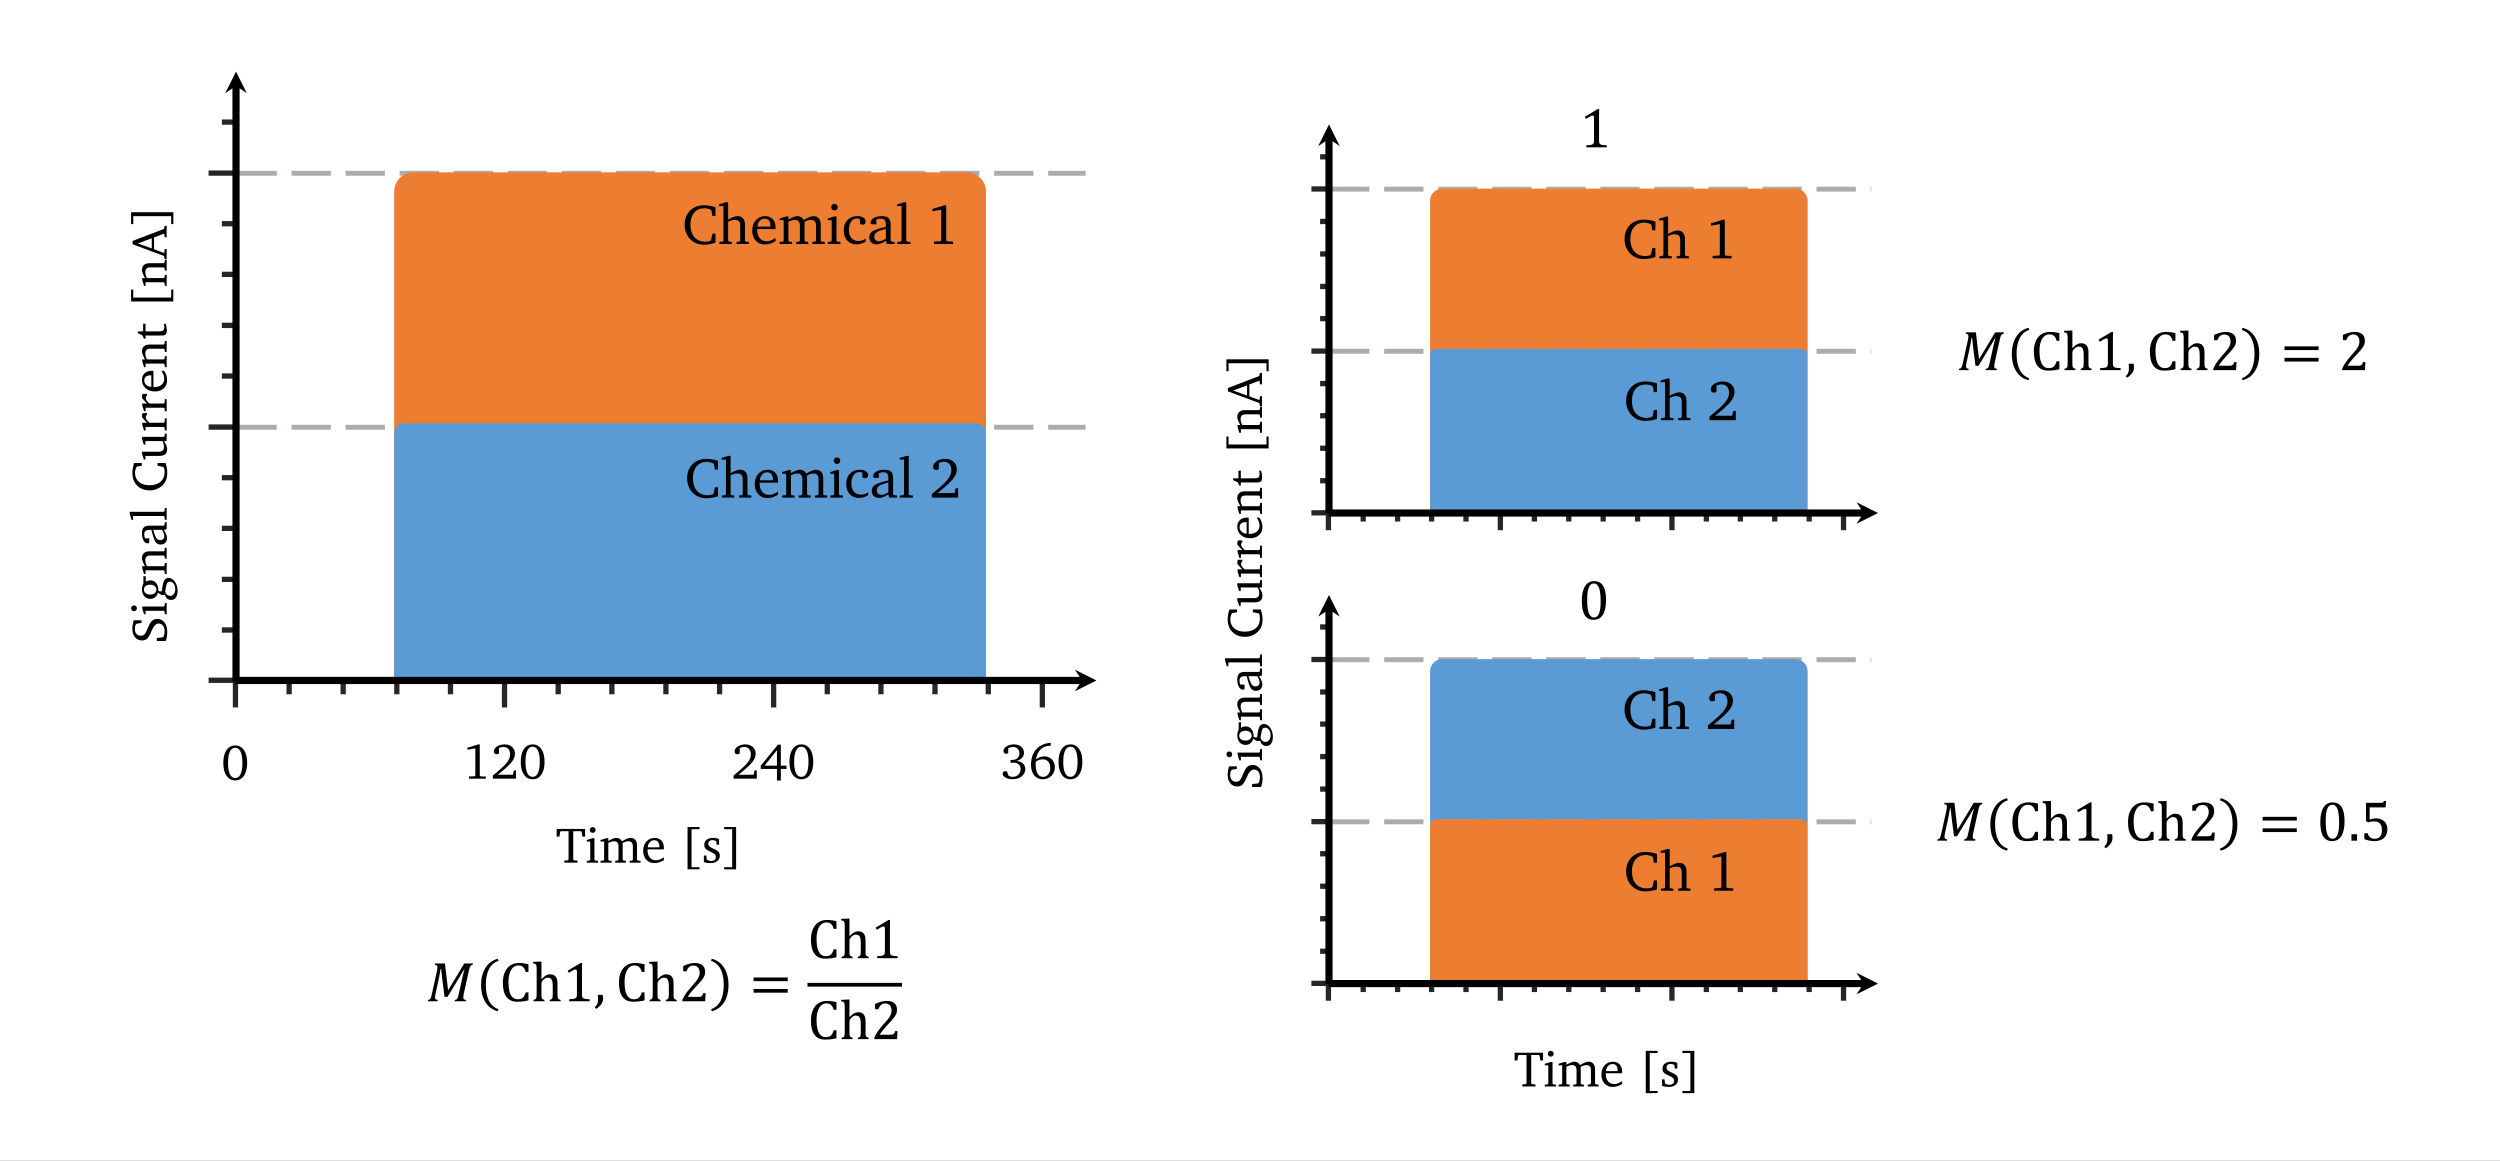 <?xml version="1.0" encoding="UTF-8"?>
<svg xmlns="http://www.w3.org/2000/svg" xmlns:xlink="http://www.w3.org/1999/xlink" width="793.8pt" height="368.52pt" viewBox="0 0 793.8 368.52">
<rect x="0" y="0" width="793.8" height="368.52" fill="#808080" stroke="none"/>
<defs>
<g>
<g id="glyph-0-0">
<path d="M -0.312 -0.953 L -3.125 -0.953 L -3.125 -1.906 L -1.297 -2.094 L -1.016 -2.297 C -0.898 -2.535 -0.812 -2.801 -0.75 -3.094 C -0.688 -3.395 -0.656 -3.723 -0.656 -4.078 C -0.656 -4.828 -0.828 -5.414 -1.172 -5.844 C -1.516 -6.281 -1.984 -6.5 -2.578 -6.5 C -3.391 -6.5 -4.117 -5.734 -4.766 -4.203 C -4.836 -4.035 -4.895 -3.91 -4.938 -3.828 C -5.406 -2.734 -5.844 -2.008 -6.25 -1.656 C -6.656 -1.301 -7.188 -1.125 -7.844 -1.125 C -8.75 -1.125 -9.484 -1.457 -10.047 -2.125 C -10.609 -2.801 -10.891 -3.695 -10.891 -4.812 C -10.891 -5.258 -10.852 -5.707 -10.781 -6.156 C -10.707 -6.602 -10.598 -7.062 -10.453 -7.531 L -7.984 -7.531 L -7.984 -6.703 L -9.5 -6.453 L -9.766 -6.219 C -9.879 -6.02 -9.961 -5.801 -10.016 -5.562 C -10.066 -5.32 -10.094 -5.062 -10.094 -4.781 C -10.094 -4.113 -9.922 -3.586 -9.578 -3.203 C -9.234 -2.816 -8.766 -2.625 -8.172 -2.625 C -7.742 -2.625 -7.383 -2.758 -7.094 -3.031 C -6.812 -3.301 -6.473 -3.91 -6.078 -4.859 C -6.035 -4.941 -5.984 -5.07 -5.922 -5.25 C -5.555 -6.176 -5.172 -6.848 -4.766 -7.266 C -4.535 -7.492 -4.27 -7.664 -3.969 -7.781 C -3.676 -7.906 -3.359 -7.969 -3.016 -7.969 C -2.055 -7.969 -1.281 -7.586 -0.688 -6.828 C -0.102 -6.078 0.188 -5.078 0.188 -3.828 C 0.188 -3.273 0.145 -2.754 0.062 -2.266 C -0.02 -1.773 -0.145 -1.336 -0.312 -0.953 Z M -0.312 -0.953 "/>
</g>
<g id="glyph-0-1">
<path d="M -7.75 -2.391 L -7.75 -3.016 L -0.906 -3.016 L -0.656 -3.281 L -0.578 -4.141 L 0 -4.141 L 0 -0.562 L -0.578 -0.562 L -0.656 -1.406 L -0.906 -1.672 L -6.688 -1.672 L -6.688 -0.562 L -7.188 -0.562 Z M -11.297 -2.453 C -11.297 -2.711 -11.203 -2.93 -11.016 -3.109 C -10.836 -3.285 -10.625 -3.375 -10.375 -3.375 C -10.113 -3.375 -9.895 -3.285 -9.719 -3.109 C -9.539 -2.93 -9.453 -2.711 -9.453 -2.453 C -9.453 -2.203 -9.539 -1.984 -9.719 -1.797 C -9.895 -1.617 -10.113 -1.531 -10.375 -1.531 C -10.625 -1.531 -10.836 -1.617 -11.016 -1.797 C -11.203 -1.984 -11.297 -2.203 -11.297 -2.453 Z M -11.297 -2.453 "/>
</g>
<g id="glyph-0-2">
<path d="M -0.469 -3.281 C -0.344 -2.852 -0.145 -2.52 0.125 -2.281 C 0.406 -2.039 0.723 -1.922 1.078 -1.922 C 1.555 -1.922 1.953 -2.117 2.266 -2.516 C 2.578 -2.922 2.734 -3.441 2.734 -4.078 C 2.734 -4.766 2.57 -5.332 2.25 -5.781 C 1.926 -6.227 1.523 -6.453 1.047 -6.453 C 0.691 -6.453 0.426 -6.352 0.25 -6.156 C 0.082 -5.957 -0.062 -5.52 -0.188 -4.844 Z M -7.219 -3.922 C -7.219 -3.441 -7.035 -3.062 -6.672 -2.781 C -6.316 -2.5 -5.844 -2.359 -5.25 -2.359 C -4.656 -2.359 -4.176 -2.5 -3.812 -2.781 C -3.457 -3.07 -3.281 -3.453 -3.281 -3.922 C -3.281 -4.391 -3.457 -4.766 -3.812 -5.047 C -4.176 -5.336 -4.656 -5.484 -5.25 -5.484 C -5.844 -5.484 -6.316 -5.344 -6.672 -5.062 C -7.035 -4.781 -7.219 -4.398 -7.219 -3.922 Z M -7.391 -5.891 L -7.391 -8.172 L -6.641 -8.172 L -6.641 -6.406 C -6.398 -6.562 -6.16 -6.676 -5.922 -6.75 C -5.68 -6.82 -5.426 -6.859 -5.156 -6.859 C -4.426 -6.859 -3.828 -6.578 -3.359 -6.016 C -2.891 -5.453 -2.656 -4.719 -2.656 -3.812 L -2.656 -3.547 C -2.539 -3.484 -2.422 -3.438 -2.297 -3.406 C -2.18 -3.375 -2.066 -3.359 -1.953 -3.359 C -1.91 -3.359 -1.832 -3.363 -1.719 -3.375 C -1.645 -3.383 -1.594 -3.391 -1.562 -3.391 L -1.328 -4.938 C -1.172 -5.926 -0.941 -6.625 -0.641 -7.031 C -0.348 -7.438 0.078 -7.641 0.641 -7.641 C 0.941 -7.641 1.254 -7.555 1.578 -7.391 C 1.898 -7.223 2.18 -6.988 2.422 -6.688 C 2.766 -6.258 3.023 -5.773 3.203 -5.234 C 3.379 -4.703 3.469 -4.133 3.469 -3.531 C 3.469 -2.625 3.285 -1.914 2.922 -1.406 C 2.566 -0.895 2.066 -0.641 1.422 -0.641 C 0.898 -0.641 0.461 -0.789 0.109 -1.094 C -0.23 -1.406 -0.457 -1.828 -0.562 -2.359 C -0.688 -2.305 -0.805 -2.266 -0.922 -2.234 C -1.047 -2.211 -1.164 -2.203 -1.281 -2.203 C -1.477 -2.203 -1.703 -2.266 -1.953 -2.391 C -2.203 -2.516 -2.477 -2.707 -2.781 -2.969 C -2.914 -2.363 -3.203 -1.879 -3.641 -1.516 C -4.078 -1.16 -4.598 -0.984 -5.203 -0.984 C -5.984 -0.984 -6.617 -1.266 -7.109 -1.828 C -7.598 -2.398 -7.844 -3.148 -7.844 -4.078 C -7.844 -4.391 -7.801 -4.691 -7.719 -4.984 C -7.645 -5.285 -7.535 -5.586 -7.391 -5.891 Z M -7.391 -5.891 "/>
</g>
<g id="glyph-0-3">
<path d="M 0 -0.469 L -0.578 -0.469 L -0.656 -1.344 L -0.906 -1.609 L -6.688 -1.609 L -6.688 -0.469 L -7.188 -0.469 L -7.75 -2.328 L -7.75 -2.938 L -6.875 -2.938 C -7.227 -3.57 -7.477 -4.082 -7.625 -4.469 C -7.77 -4.863 -7.844 -5.207 -7.844 -5.5 C -7.844 -6.195 -7.633 -6.727 -7.219 -7.094 C -6.801 -7.469 -6.195 -7.656 -5.406 -7.656 L -0.906 -7.656 L -0.656 -7.938 L -0.578 -8.781 L 0 -8.781 L 0 -5.297 L -0.578 -5.297 L -0.656 -6.062 L -0.906 -6.328 L -5.141 -6.328 C -5.734 -6.328 -6.156 -6.203 -6.406 -5.953 C -6.656 -5.711 -6.781 -5.301 -6.781 -4.719 C -6.781 -4.469 -6.734 -4.191 -6.641 -3.891 C -6.555 -3.598 -6.426 -3.281 -6.25 -2.938 L -0.906 -2.938 L -0.656 -3.203 L -0.578 -3.969 L 0 -3.969 Z M 0 -0.469 "/>
</g>
<g id="glyph-0-4">
<path d="M -1.469 -5.328 L -4.281 -5.328 C -3.906 -3.992 -3.562 -3.117 -3.25 -2.703 C -2.945 -2.285 -2.551 -2.078 -2.062 -2.078 C -1.656 -2.078 -1.332 -2.191 -1.094 -2.422 C -0.863 -2.648 -0.75 -2.957 -0.75 -3.344 C -0.75 -3.594 -0.805 -3.879 -0.922 -4.203 C -1.047 -4.535 -1.227 -4.91 -1.469 -5.328 Z M -0.922 -5.328 C -0.566 -4.816 -0.305 -4.344 -0.141 -3.906 C 0.023 -3.477 0.109 -3.078 0.109 -2.703 C 0.109 -2.086 -0.078 -1.594 -0.453 -1.219 C -0.828 -0.852 -1.32 -0.672 -1.938 -0.672 C -2.613 -0.672 -3.145 -0.945 -3.531 -1.5 C -3.926 -2.062 -4.363 -3.336 -4.844 -5.328 L -5.344 -5.328 C -6.008 -5.328 -6.473 -5.219 -6.734 -5 C -6.992 -4.781 -7.125 -4.398 -7.125 -3.859 C -7.125 -3.66 -7.102 -3.461 -7.062 -3.266 C -7.02 -3.066 -6.957 -2.863 -6.875 -2.656 L -5.531 -2.656 L -5.531 -1.547 C -5.531 -1.359 -5.566 -1.227 -5.641 -1.156 C -5.711 -1.082 -5.844 -1.047 -6.031 -1.047 C -6.551 -1.047 -6.984 -1.344 -7.328 -1.938 C -7.672 -2.539 -7.844 -3.32 -7.844 -4.281 C -7.844 -5.113 -7.66 -5.719 -7.297 -6.094 C -6.93 -6.477 -6.344 -6.672 -5.531 -6.672 L -0.906 -6.672 L -0.656 -6.938 L -0.578 -7.781 L 0 -7.781 L 0 -5.531 Z M -0.922 -5.328 "/>
</g>
<g id="glyph-0-5">
<path d="M 0 -0.438 L -0.578 -0.438 L -0.656 -1.391 L -0.906 -1.656 L -10.672 -1.656 L -10.672 -0.422 L -11.172 -0.422 L -11.734 -2.375 L -11.734 -2.984 L -0.906 -2.984 L -0.656 -3.266 L -0.578 -4.188 L 0 -4.188 Z M 0 -0.438 "/>
</g>
<g id="glyph-0-6">
</g>
<g id="glyph-0-7">
<path d="M -0.359 -9.375 C -0.18 -8.852 -0.043 -8.316 0.047 -7.766 C 0.141 -7.223 0.188 -6.688 0.188 -6.156 C 0.188 -5.633 0.133 -5.145 0.031 -4.688 C -0.07 -4.227 -0.227 -3.812 -0.438 -3.438 C -0.926 -2.582 -1.609 -1.91 -2.484 -1.422 C -3.359 -0.93 -4.316 -0.688 -5.359 -0.688 C -7.023 -0.688 -8.363 -1.191 -9.375 -2.203 C -10.383 -3.223 -10.891 -4.562 -10.891 -6.219 C -10.891 -6.695 -10.844 -7.195 -10.75 -7.719 C -10.664 -8.25 -10.535 -8.801 -10.359 -9.375 L -7.906 -9.375 L -7.906 -8.484 L -9.344 -8.25 L -9.641 -8.031 C -9.773 -7.727 -9.875 -7.43 -9.938 -7.141 C -10.008 -6.848 -10.047 -6.551 -10.047 -6.25 C -10.047 -5.051 -9.633 -4.098 -8.812 -3.391 C -8 -2.68 -6.883 -2.328 -5.469 -2.328 C -3.969 -2.328 -2.789 -2.695 -1.938 -3.438 C -1.082 -4.176 -0.656 -5.195 -0.656 -6.5 C -0.656 -6.727 -0.672 -6.957 -0.703 -7.188 C -0.734 -7.414 -0.785 -7.648 -0.859 -7.891 L -1.109 -8.125 L -2.891 -8.516 L -2.891 -9.375 Z M -0.359 -9.375 "/>
</g>
<g id="glyph-0-8">
<path d="M -7.844 -2.266 L -7.844 -2.875 L -2.562 -2.875 C -1.977 -2.875 -1.547 -3 -1.266 -3.25 C -0.992 -3.5 -0.859 -3.891 -0.859 -4.422 C -0.859 -4.711 -0.895 -5.008 -0.969 -5.312 C -1.051 -5.613 -1.176 -5.93 -1.344 -6.266 L -6.75 -6.266 L -6.75 -5.141 L -7.25 -5.141 L -7.844 -6.984 L -7.844 -7.594 L -0.906 -7.594 L -0.656 -7.891 L -0.578 -8.625 L 0 -8.625 L 0 -6.266 L -0.891 -6.266 C -0.535 -5.766 -0.27 -5.301 -0.094 -4.875 C 0.07 -4.457 0.156 -4.062 0.156 -3.688 C 0.156 -3 -0.051 -2.469 -0.469 -2.094 C -0.883 -1.727 -1.488 -1.547 -2.281 -1.547 L -6.75 -1.547 L -6.75 -0.406 L -7.25 -0.406 Z M -7.844 -2.266 "/>
</g>
<g id="glyph-0-9">
<path d="M 0 -0.469 L -0.578 -0.469 L -0.656 -1.328 L -0.906 -1.594 L -6.688 -1.594 L -6.688 -0.469 L -7.188 -0.469 L -7.75 -2.328 L -7.75 -2.938 L -6.25 -2.938 C -6.52 -3.195 -6.781 -3.469 -7.031 -3.75 C -7.289 -4.031 -7.547 -4.328 -7.797 -4.641 C -7.816 -4.691 -7.828 -4.742 -7.828 -4.797 C -7.836 -4.848 -7.844 -4.93 -7.844 -5.047 C -7.844 -5.203 -7.82 -5.359 -7.781 -5.516 C -7.75 -5.672 -7.695 -5.832 -7.625 -6 L -6.25 -6 L -6.25 -5.484 C -6.375 -5.379 -6.469 -5.258 -6.531 -5.125 C -6.602 -4.988 -6.641 -4.836 -6.641 -4.672 C -6.641 -4.422 -6.539 -4.148 -6.344 -3.859 C -6.156 -3.578 -5.863 -3.27 -5.469 -2.938 L -0.906 -2.938 L -0.656 -3.203 L -0.578 -4.328 L 0 -4.328 Z M 0 -0.469 "/>
</g>
<g id="glyph-0-10">
<path d="M -4.875 -5.719 L -5.125 -5.719 C -5.758 -5.719 -6.25 -5.578 -6.594 -5.297 C -6.938 -5.016 -7.109 -4.602 -7.109 -4.062 C -7.109 -3.531 -6.895 -3.07 -6.469 -2.688 C -6.051 -2.301 -5.52 -2.086 -4.875 -2.047 Z M -1.688 -7.156 L -0.812 -7.156 C -0.5 -6.676 -0.258 -6.18 -0.094 -5.672 C 0.059 -5.172 0.141 -4.66 0.141 -4.141 C 0.141 -3.086 -0.219 -2.234 -0.938 -1.578 C -1.664 -0.922 -2.613 -0.594 -3.781 -0.594 C -4.969 -0.594 -5.941 -0.938 -6.703 -1.625 C -7.461 -2.312 -7.844 -3.195 -7.844 -4.281 C -7.844 -5.156 -7.555 -5.852 -6.984 -6.375 C -6.422 -6.895 -5.656 -7.156 -4.688 -7.156 C -4.562 -7.156 -4.461 -7.148 -4.391 -7.141 C -4.328 -7.141 -4.266 -7.133 -4.203 -7.125 L -4.203 -1.969 L -4.016 -1.969 C -3.016 -1.969 -2.223 -2.207 -1.641 -2.688 C -1.055 -3.164 -0.766 -3.816 -0.766 -4.641 C -0.766 -5.023 -0.836 -5.422 -0.984 -5.828 C -1.141 -6.234 -1.375 -6.676 -1.688 -7.156 Z M -1.688 -7.156 "/>
</g>
<g id="glyph-0-11">
<path d="M -6.719 -1.406 L -6.719 -0.391 L -7.219 -0.391 L -7.672 -1.453 L -9.156 -2.141 L -9.156 -2.719 L -7.469 -2.719 L -7.469 -5.156 L -6.719 -5.156 L -6.719 -2.719 L -2.516 -2.719 C -1.816 -2.719 -1.348 -2.812 -1.109 -3 C -0.879 -3.195 -0.766 -3.547 -0.766 -4.047 C -0.766 -4.223 -0.773 -4.398 -0.797 -4.578 C -0.816 -4.766 -0.848 -4.957 -0.891 -5.156 L -0.297 -5.156 C -0.18 -4.789 -0.094 -4.43 -0.031 -4.078 C 0.02 -3.723 0.047 -3.383 0.047 -3.062 C 0.047 -2.445 -0.066 -2.016 -0.297 -1.766 C -0.523 -1.523 -0.945 -1.406 -1.562 -1.406 Z M -6.719 -1.406 "/>
</g>
<g id="glyph-0-12">
<path d="M -11.297 -2.219 L -11.297 -6 L -10.609 -6 L -10.609 -3.469 L 1.438 -3.469 L 1.438 -6 L 2.109 -6 L 2.109 -2.219 Z M -11.297 -2.219 "/>
</g>
<g id="glyph-0-13">
<path d="M -9.156 -4.781 L -4.734 -3.203 L -4.734 -6.422 Z M -10.828 -4.531 L -10.828 -5.578 L -0.844 -9.406 L -0.656 -10.375 L 0 -10.375 L 0 -6.75 L -0.656 -6.75 L -0.734 -7.734 L -0.953 -7.859 L -4 -6.703 L -4 -2.938 L -0.953 -1.797 L -0.734 -1.969 L -0.656 -3 L 0 -3 L 0 0.125 L -0.656 0.125 L -0.844 -0.797 Z M -10.828 -4.531 "/>
</g>
<g id="glyph-0-14">
<path d="M -11.297 -0.734 L -11.297 -4.5 L 2.125 -4.5 L 2.125 -0.734 L 1.438 -0.734 L 1.438 -3.25 L -10.609 -3.25 L -10.609 -0.734 Z M -11.297 -0.734 "/>
</g>
<g id="glyph-1-0">
<path d="M 0.25 -10.719 L 9.281 -10.719 L 9.281 -8.266 L 8.406 -8.266 L 8.188 -9.75 L 7.969 -9.984 L 5.516 -9.984 L 5.516 -0.953 L 5.781 -0.734 L 6.859 -0.656 L 6.859 0 L 2.688 0 L 2.688 -0.656 L 3.75 -0.734 L 4.031 -0.953 L 4.031 -9.984 L 1.578 -9.984 L 1.359 -9.75 L 1.125 -8.266 L 0.25 -8.266 Z M 0.25 -10.719 "/>
</g>
<g id="glyph-1-1">
<path d="M 2.391 -7.766 L 3.016 -7.766 L 3.016 -0.906 L 3.297 -0.656 L 4.156 -0.578 L 4.156 0 L 0.562 0 L 0.562 -0.578 L 1.406 -0.656 L 1.672 -0.906 L 1.672 -6.703 L 0.562 -6.703 L 0.562 -7.203 Z M 2.453 -11.312 C 2.711 -11.312 2.93 -11.219 3.109 -11.031 C 3.297 -10.852 3.391 -10.641 3.391 -10.391 C 3.391 -10.129 3.297 -9.91 3.109 -9.734 C 2.93 -9.555 2.711 -9.469 2.453 -9.469 C 2.203 -9.469 1.984 -9.555 1.797 -9.734 C 1.617 -9.91 1.531 -10.129 1.531 -10.391 C 1.531 -10.648 1.617 -10.867 1.797 -11.047 C 1.984 -11.223 2.203 -11.312 2.453 -11.312 Z M 2.453 -11.312 "/>
</g>
<g id="glyph-1-2">
<path d="M 7.266 -6.781 C 7.867 -7.145 8.395 -7.414 8.844 -7.594 C 9.301 -7.77 9.688 -7.859 10 -7.859 C 10.645 -7.859 11.145 -7.645 11.5 -7.219 C 11.863 -6.801 12.047 -6.219 12.047 -5.469 L 12.047 -0.906 L 12.344 -0.656 L 13.188 -0.578 L 13.188 0 L 9.703 0 L 9.703 -0.578 L 10.453 -0.656 L 10.734 -0.906 L 10.734 -5.141 C 10.734 -5.711 10.613 -6.129 10.375 -6.391 C 10.145 -6.66 9.785 -6.797 9.297 -6.797 C 9.055 -6.797 8.785 -6.75 8.484 -6.656 C 8.18 -6.57 7.852 -6.441 7.5 -6.266 L 7.5 -0.906 L 7.781 -0.656 L 8.531 -0.578 L 8.531 0 L 5.125 0 L 5.125 -0.578 L 5.906 -0.656 L 6.172 -0.906 L 6.172 -5.141 C 6.172 -5.703 6.055 -6.117 5.828 -6.391 C 5.598 -6.66 5.242 -6.797 4.766 -6.797 C 4.504 -6.797 4.223 -6.75 3.922 -6.656 C 3.617 -6.57 3.289 -6.441 2.938 -6.266 L 2.938 -0.906 L 3.219 -0.656 L 3.984 -0.578 L 3.984 0 L 0.469 0 L 0.469 -0.578 L 1.344 -0.656 L 1.609 -0.906 L 1.609 -6.703 L 0.469 -6.703 L 0.469 -7.203 L 2.328 -7.766 L 2.938 -7.766 L 2.938 -6.891 C 3.5 -7.223 3.984 -7.469 4.391 -7.625 C 4.805 -7.781 5.176 -7.859 5.5 -7.859 C 5.895 -7.859 6.238 -7.766 6.531 -7.578 C 6.832 -7.398 7.078 -7.133 7.266 -6.781 Z M 7.266 -6.781 "/>
</g>
<g id="glyph-1-3">
<path d="M 5.734 -4.875 L 5.734 -5.125 C 5.734 -5.77 5.594 -6.266 5.312 -6.609 C 5.031 -6.953 4.617 -7.125 4.078 -7.125 C 3.547 -7.125 3.082 -6.91 2.688 -6.484 C 2.301 -6.066 2.086 -5.531 2.047 -4.875 Z M 7.172 -1.688 L 7.172 -0.812 C 6.691 -0.5 6.195 -0.258 5.688 -0.094 C 5.176 0.059 4.664 0.141 4.156 0.141 C 3.094 0.141 2.234 -0.219 1.578 -0.938 C 0.922 -1.664 0.594 -2.613 0.594 -3.781 C 0.594 -4.977 0.938 -5.957 1.625 -6.719 C 2.312 -7.477 3.195 -7.859 4.281 -7.859 C 5.164 -7.859 5.867 -7.57 6.391 -7 C 6.91 -6.438 7.172 -5.672 7.172 -4.703 C 7.172 -4.566 7.164 -4.461 7.156 -4.391 C 7.156 -4.328 7.148 -4.266 7.141 -4.203 L 1.969 -4.203 L 1.969 -4.031 C 1.969 -3.02 2.207 -2.223 2.688 -1.641 C 3.176 -1.055 3.832 -0.766 4.656 -0.766 C 5.031 -0.766 5.422 -0.836 5.828 -0.984 C 6.242 -1.141 6.691 -1.375 7.172 -1.688 Z M 7.172 -1.688 "/>
</g>
<g id="glyph-1-4">
</g>
<g id="glyph-1-5">
<path d="M 2.219 -11.312 L 6.016 -11.312 L 6.016 -10.625 L 3.484 -10.625 L 3.484 1.438 L 6.016 1.438 L 6.016 2.109 L 2.219 2.109 Z M 2.219 -11.312 "/>
</g>
<g id="glyph-1-6">
<path d="M 5.5 -7.5 L 5.5 -5.688 L 4.719 -5.688 L 4.594 -6.828 C 4.375 -6.941 4.164 -7.023 3.969 -7.078 C 3.781 -7.141 3.594 -7.172 3.406 -7.172 C 2.988 -7.172 2.66 -7.066 2.422 -6.859 C 2.191 -6.66 2.078 -6.379 2.078 -6.016 C 2.078 -5.711 2.172 -5.457 2.359 -5.25 C 2.547 -5.039 2.906 -4.812 3.438 -4.562 C 3.52 -4.52 3.645 -4.457 3.812 -4.375 C 4.414 -4.102 4.852 -3.852 5.125 -3.625 C 5.32 -3.469 5.473 -3.27 5.578 -3.031 C 5.68 -2.801 5.734 -2.539 5.734 -2.25 C 5.734 -1.5 5.469 -0.91 4.938 -0.484 C 4.414 -0.066 3.688 0.141 2.75 0.141 C 2.363 0.141 1.992 0.113 1.641 0.062 C 1.285 0.008 0.961 -0.07 0.672 -0.188 L 0.672 -2.266 L 1.438 -2.266 L 1.625 -0.906 C 1.852 -0.781 2.078 -0.688 2.297 -0.625 C 2.523 -0.562 2.754 -0.531 2.984 -0.531 C 3.441 -0.531 3.805 -0.645 4.078 -0.875 C 4.348 -1.113 4.484 -1.426 4.484 -1.812 C 4.484 -2.133 4.391 -2.398 4.203 -2.609 C 4.016 -2.828 3.566 -3.098 2.859 -3.422 C 2.055 -3.773 1.508 -4.109 1.219 -4.422 C 0.938 -4.742 0.797 -5.141 0.797 -5.609 C 0.797 -6.328 1.039 -6.879 1.531 -7.266 C 2.031 -7.66 2.727 -7.859 3.625 -7.859 C 3.988 -7.859 4.32 -7.828 4.625 -7.766 C 4.938 -7.703 5.227 -7.613 5.5 -7.5 Z M 5.5 -7.5 "/>
</g>
<g id="glyph-1-7">
<path d="M 0.734 -11.312 L 4.516 -11.312 L 4.516 2.125 L 0.734 2.125 L 0.734 1.438 L 3.266 1.438 L 3.266 -10.625 L 0.734 -10.625 Z M 0.734 -11.312 "/>
</g>
<g id="glyph-1-8">
<path d="M 4.438 -10.172 C 3.695 -10.172 3.129 -9.758 2.734 -8.938 C 2.348 -8.125 2.156 -6.93 2.156 -5.359 C 2.156 -3.797 2.348 -2.609 2.734 -1.797 C 3.129 -0.984 3.695 -0.578 4.438 -0.578 C 5.188 -0.578 5.754 -0.984 6.141 -1.797 C 6.523 -2.609 6.719 -3.801 6.719 -5.375 C 6.719 -6.945 6.523 -8.141 6.141 -8.953 C 5.754 -9.766 5.188 -10.172 4.438 -10.172 Z M 4.438 -10.922 C 5.613 -10.922 6.539 -10.426 7.219 -9.438 C 7.895 -8.445 8.234 -7.094 8.234 -5.375 C 8.234 -3.645 7.895 -2.285 7.219 -1.297 C 6.539 -0.305 5.613 0.188 4.438 0.188 C 3.27 0.188 2.348 -0.305 1.672 -1.297 C 0.992 -2.285 0.656 -3.645 0.656 -5.375 C 0.656 -7.094 0.992 -8.445 1.672 -9.438 C 2.348 -10.426 3.27 -10.922 4.438 -10.922 Z M 4.438 -10.922 "/>
</g>
<g id="glyph-2-0">
<path d="M 4.969 -10.891 L 5.406 -10.891 L 5.406 -0.984 L 5.594 -0.75 L 7.328 -0.672 L 7.328 0 L 1.984 0 L 1.984 -0.688 L 3.812 -0.781 L 4 -1.047 L 4 -9.641 L 1.5 -9.188 L 1.5 -9.859 Z M 4.969 -10.891 "/>
</g>
<g id="glyph-2-1">
<path d="M 2.25 -1.266 L 7.047 -1.266 L 7.344 -2.625 L 8.047 -2.625 L 8.047 0 L 0.672 0 L 0.672 -1 C 2.992 -2.895 4.488 -4.273 5.156 -5.141 C 5.82 -6.004 6.156 -6.848 6.156 -7.672 C 6.156 -8.422 5.969 -9.008 5.594 -9.438 C 5.219 -9.863 4.695 -10.078 4.031 -10.078 C 3.781 -10.078 3.535 -10.047 3.297 -9.984 C 3.066 -9.922 2.844 -9.828 2.625 -9.703 L 2.625 -7.984 C 2.508 -7.91 2.391 -7.852 2.266 -7.812 C 2.148 -7.77 2.031 -7.75 1.906 -7.75 C 1.625 -7.75 1.398 -7.828 1.234 -7.984 C 1.078 -8.148 1 -8.367 1 -8.641 C 1 -9.242 1.328 -9.77 1.984 -10.219 C 2.648 -10.664 3.453 -10.891 4.391 -10.891 C 5.398 -10.891 6.203 -10.613 6.797 -10.062 C 7.398 -9.52 7.703 -8.797 7.703 -7.891 C 7.703 -7.047 7.336 -6.16 6.609 -5.234 C 5.879 -4.316 4.426 -2.992 2.25 -1.266 Z M 2.25 -1.266 "/>
</g>
<g id="glyph-2-2">
<path d="M 4.438 -10.156 C 3.688 -10.156 3.117 -9.742 2.734 -8.922 C 2.348 -8.109 2.156 -6.914 2.156 -5.344 C 2.156 -3.781 2.348 -2.594 2.734 -1.781 C 3.117 -0.977 3.688 -0.578 4.438 -0.578 C 5.176 -0.578 5.738 -0.984 6.125 -1.797 C 6.508 -2.609 6.703 -3.797 6.703 -5.359 C 6.703 -6.93 6.508 -8.125 6.125 -8.938 C 5.738 -9.75 5.176 -10.156 4.438 -10.156 Z M 4.438 -10.891 C 5.602 -10.891 6.523 -10.395 7.203 -9.406 C 7.879 -8.426 8.219 -7.078 8.219 -5.359 C 8.219 -3.629 7.879 -2.27 7.203 -1.281 C 6.523 -0.301 5.602 0.188 4.438 0.188 C 3.27 0.188 2.348 -0.301 1.672 -1.281 C 0.992 -2.27 0.656 -3.629 0.656 -5.359 C 0.656 -7.078 0.988 -8.426 1.656 -9.406 C 2.332 -10.395 3.258 -10.891 4.438 -10.891 Z M 4.438 -10.891 "/>
</g>
<g id="glyph-2-3">
<path d="M 5.562 -9.062 L 1.625 -4.125 L 5.562 -4.125 Z M 5.875 -10.797 L 6.797 -10.797 L 6.797 -4.125 L 8.594 -4.125 L 8.594 -3.094 L 6.797 -3.094 L 6.797 0.594 L 5.562 0.594 L 5.562 -3.094 L 0.422 -3.094 L 0.422 -4.125 Z M 5.875 -10.797 "/>
</g>
<g id="glyph-2-4">
<path d="M 5.062 -5.625 C 5.926 -5.562 6.609 -5.301 7.109 -4.844 C 7.609 -4.395 7.859 -3.801 7.859 -3.062 C 7.859 -2.133 7.477 -1.363 6.719 -0.75 C 5.957 -0.133 4.988 0.172 3.812 0.172 C 2.945 0.172 2.203 -0.004 1.578 -0.359 C 0.961 -0.711 0.656 -1.117 0.656 -1.578 C 0.656 -1.805 0.738 -2 0.906 -2.156 C 1.082 -2.312 1.297 -2.391 1.547 -2.391 C 1.641 -2.391 1.723 -2.383 1.797 -2.375 C 1.879 -2.363 1.957 -2.344 2.031 -2.312 L 2.531 -0.953 C 2.738 -0.828 2.953 -0.734 3.172 -0.672 C 3.398 -0.609 3.633 -0.578 3.875 -0.578 C 4.594 -0.578 5.188 -0.816 5.656 -1.297 C 6.133 -1.773 6.375 -2.375 6.375 -3.094 C 6.375 -3.727 6.172 -4.219 5.766 -4.562 C 5.359 -4.914 4.773 -5.094 4.016 -5.094 C 3.867 -5.094 3.723 -5.086 3.578 -5.078 C 3.441 -5.066 3.305 -5.051 3.172 -5.031 L 3.172 -5.969 C 3.211 -5.969 3.27 -5.961 3.344 -5.953 C 3.414 -5.953 3.473 -5.953 3.516 -5.953 C 4.305 -5.953 4.914 -6.129 5.344 -6.484 C 5.77 -6.848 5.984 -7.352 5.984 -8 C 5.984 -8.633 5.797 -9.141 5.422 -9.516 C 5.055 -9.891 4.566 -10.078 3.953 -10.078 C 3.672 -10.078 3.406 -10.039 3.156 -9.969 C 2.906 -9.895 2.664 -9.781 2.438 -9.625 L 2.438 -8.109 C 2.344 -8.047 2.242 -8 2.141 -7.969 C 2.035 -7.938 1.914 -7.922 1.781 -7.922 C 1.531 -7.922 1.32 -8 1.156 -8.156 C 1 -8.312 0.922 -8.516 0.922 -8.766 C 0.922 -9.336 1.25 -9.832 1.906 -10.25 C 2.562 -10.676 3.359 -10.891 4.297 -10.891 C 5.242 -10.891 6.004 -10.645 6.578 -10.156 C 7.148 -9.676 7.438 -9.031 7.438 -8.219 C 7.438 -7.594 7.234 -7.062 6.828 -6.625 C 6.422 -6.188 5.832 -5.852 5.062 -5.625 Z M 5.062 -5.625 "/>
</g>
<g id="glyph-2-5">
<path d="M 2.312 -5.422 C 2.301 -5.305 2.289 -5.18 2.281 -5.047 C 2.281 -4.91 2.281 -4.711 2.281 -4.453 C 2.281 -3.203 2.484 -2.242 2.891 -1.578 C 3.297 -0.91 3.879 -0.578 4.641 -0.578 C 5.305 -0.578 5.852 -0.848 6.281 -1.391 C 6.707 -1.941 6.922 -2.633 6.922 -3.469 C 6.922 -4.281 6.707 -4.926 6.281 -5.406 C 5.863 -5.895 5.312 -6.141 4.625 -6.141 C 4.188 -6.141 3.77 -6.078 3.375 -5.953 C 2.988 -5.836 2.633 -5.66 2.312 -5.422 Z M 7.062 -11.391 L 7.062 -10.469 L 7.016 -10.469 C 5.742 -10.469 4.707 -10.098 3.906 -9.359 C 3.113 -8.617 2.594 -7.539 2.344 -6.125 C 2.758 -6.445 3.195 -6.688 3.656 -6.844 C 4.113 -7.008 4.582 -7.094 5.062 -7.094 C 6.02 -7.094 6.812 -6.766 7.438 -6.109 C 8.062 -5.453 8.375 -4.625 8.375 -3.625 C 8.375 -2.539 8.004 -1.633 7.266 -0.906 C 6.523 -0.176 5.609 0.188 4.516 0.188 C 3.398 0.188 2.5 -0.227 1.812 -1.062 C 1.133 -1.906 0.797 -3.023 0.797 -4.422 C 0.797 -6.461 1.352 -8.102 2.469 -9.344 C 3.582 -10.582 5.113 -11.266 7.062 -11.391 Z M 7.062 -11.391 "/>
</g>
<g id="glyph-3-0">
<path d="M 10.578 -0.406 C 9.984 -0.207 9.379 -0.055 8.766 0.047 C 8.148 0.16 7.547 0.219 6.953 0.219 C 6.359 0.219 5.801 0.156 5.281 0.031 C 4.77 -0.094 4.305 -0.27 3.891 -0.5 C 2.922 -1.051 2.16 -1.82 1.609 -2.812 C 1.055 -3.801 0.781 -4.879 0.781 -6.047 C 0.781 -7.922 1.348 -9.43 2.484 -10.578 C 3.629 -11.723 5.141 -12.297 7.016 -12.297 C 7.555 -12.297 8.125 -12.242 8.719 -12.141 C 9.312 -12.035 9.93 -11.883 10.578 -11.688 L 10.578 -8.906 L 9.578 -8.906 L 9.312 -10.547 L 9.078 -10.875 C 8.723 -11.031 8.379 -11.145 8.047 -11.219 C 7.723 -11.301 7.395 -11.344 7.062 -11.344 C 5.695 -11.344 4.613 -10.879 3.812 -9.953 C 3.02 -9.023 2.625 -7.766 2.625 -6.172 C 2.625 -4.473 3.039 -3.141 3.875 -2.172 C 4.707 -1.211 5.859 -0.734 7.328 -0.734 C 7.586 -0.734 7.848 -0.754 8.109 -0.797 C 8.367 -0.836 8.629 -0.895 8.891 -0.969 L 9.172 -1.25 L 9.609 -3.266 L 10.578 -3.266 Z M 10.578 -0.406 "/>
</g>
<g id="glyph-3-1">
<path d="M 2.547 -13.25 L 3.219 -13.25 L 3.219 -7.766 C 3.938 -8.148 4.52 -8.426 4.969 -8.594 C 5.414 -8.758 5.805 -8.844 6.141 -8.844 C 6.93 -8.844 7.531 -8.609 7.938 -8.141 C 8.352 -7.672 8.562 -6.988 8.562 -6.094 L 8.562 -1.031 L 8.875 -0.734 L 9.828 -0.656 L 9.828 0 L 5.906 0 L 5.906 -0.656 L 6.75 -0.734 L 7.062 -1.031 L 7.062 -5.797 C 7.062 -6.461 6.922 -6.938 6.641 -7.219 C 6.359 -7.5 5.891 -7.641 5.234 -7.641 C 4.953 -7.641 4.645 -7.594 4.312 -7.5 C 3.977 -7.406 3.613 -7.258 3.219 -7.062 L 3.219 -1.031 L 3.547 -0.734 L 4.391 -0.656 L 4.391 0 L 0.453 0 L 0.453 -0.656 L 1.422 -0.734 L 1.734 -1.031 L 1.734 -12.047 L 0.344 -12.047 L 0.344 -12.609 Z M 2.547 -13.25 "/>
</g>
<g id="glyph-3-2">
<path d="M 6.453 -5.5 L 6.453 -5.781 C 6.453 -6.5 6.289 -7.051 5.969 -7.438 C 5.656 -7.832 5.195 -8.031 4.594 -8.031 C 3.988 -8.031 3.469 -7.789 3.031 -7.312 C 2.594 -6.832 2.348 -6.227 2.297 -5.5 Z M 8.062 -1.906 L 8.062 -0.922 C 7.531 -0.566 6.977 -0.297 6.406 -0.109 C 5.832 0.066 5.254 0.156 4.672 0.156 C 3.484 0.156 2.52 -0.25 1.781 -1.062 C 1.039 -1.883 0.672 -2.953 0.672 -4.266 C 0.672 -5.609 1.055 -6.707 1.828 -7.562 C 2.609 -8.414 3.609 -8.844 4.828 -8.844 C 5.816 -8.844 6.602 -8.523 7.188 -7.891 C 7.77 -7.254 8.062 -6.391 8.062 -5.297 C 8.062 -5.148 8.062 -5.035 8.062 -4.953 C 8.062 -4.879 8.055 -4.805 8.047 -4.734 L 2.219 -4.734 L 2.219 -4.531 C 2.219 -3.406 2.488 -2.508 3.031 -1.844 C 3.57 -1.188 4.305 -0.859 5.234 -0.859 C 5.66 -0.859 6.102 -0.941 6.562 -1.109 C 7.031 -1.285 7.531 -1.551 8.062 -1.906 Z M 8.062 -1.906 "/>
</g>
<g id="glyph-3-3">
<path d="M 8.172 -7.625 C 8.867 -8.039 9.469 -8.348 9.969 -8.547 C 10.477 -8.742 10.91 -8.844 11.266 -8.844 C 11.992 -8.844 12.562 -8.602 12.969 -8.125 C 13.375 -7.656 13.578 -7 13.578 -6.156 L 13.578 -1.031 L 13.891 -0.734 L 14.859 -0.656 L 14.859 0 L 10.922 0 L 10.922 -0.656 L 11.766 -0.734 L 12.094 -1.031 L 12.094 -5.797 C 12.094 -6.43 11.957 -6.895 11.688 -7.188 C 11.426 -7.488 11.023 -7.641 10.484 -7.641 C 10.203 -7.641 9.891 -7.594 9.547 -7.5 C 9.211 -7.406 8.848 -7.258 8.453 -7.062 L 8.453 -1.031 L 8.766 -0.734 L 9.609 -0.656 L 9.609 0 L 5.781 0 L 5.781 -0.656 L 6.641 -0.734 L 6.953 -1.031 L 6.953 -5.797 C 6.953 -6.422 6.82 -6.883 6.562 -7.188 C 6.301 -7.488 5.898 -7.641 5.359 -7.641 C 5.066 -7.641 4.75 -7.594 4.406 -7.5 C 4.07 -7.406 3.707 -7.258 3.312 -7.062 L 3.312 -1.031 L 3.625 -0.734 L 4.484 -0.656 L 4.484 0 L 0.531 0 L 0.531 -0.656 L 1.516 -0.734 L 1.812 -1.031 L 1.812 -7.547 L 0.531 -7.547 L 0.531 -8.109 L 2.625 -8.75 L 3.312 -8.75 L 3.312 -7.766 C 3.938 -8.129 4.484 -8.398 4.953 -8.578 C 5.422 -8.754 5.836 -8.844 6.203 -8.844 C 6.641 -8.844 7.023 -8.738 7.359 -8.531 C 7.691 -8.332 7.961 -8.031 8.172 -7.625 Z M 8.172 -7.625 "/>
</g>
<g id="glyph-3-4">
<path d="M 2.703 -8.75 L 3.406 -8.75 L 3.406 -1.031 L 3.703 -0.734 L 4.672 -0.656 L 4.672 0 L 0.641 0 L 0.641 -0.656 L 1.578 -0.734 L 1.891 -1.031 L 1.891 -7.547 L 0.641 -7.547 L 0.641 -8.109 Z M 2.766 -12.75 C 3.055 -12.75 3.301 -12.645 3.5 -12.438 C 3.707 -12.227 3.812 -11.984 3.812 -11.703 C 3.812 -11.41 3.707 -11.164 3.5 -10.969 C 3.301 -10.77 3.055 -10.672 2.766 -10.672 C 2.484 -10.672 2.238 -10.77 2.031 -10.969 C 1.832 -11.164 1.734 -11.41 1.734 -11.703 C 1.734 -11.992 1.832 -12.238 2.031 -12.438 C 2.238 -12.645 2.484 -12.75 2.766 -12.75 Z M 2.766 -12.75 "/>
</g>
<g id="glyph-3-5">
<path d="M 7.641 -0.75 C 7.141 -0.457 6.645 -0.238 6.156 -0.094 C 5.676 0.051 5.195 0.125 4.719 0.125 C 3.5 0.125 2.52 -0.281 1.781 -1.094 C 1.039 -1.914 0.672 -3 0.672 -4.344 C 0.672 -5.676 1.062 -6.758 1.844 -7.594 C 2.633 -8.426 3.664 -8.844 4.938 -8.844 C 5.77 -8.844 6.426 -8.68 6.906 -8.359 C 7.383 -8.047 7.625 -7.617 7.625 -7.078 C 7.625 -6.785 7.531 -6.551 7.344 -6.375 C 7.164 -6.207 6.926 -6.125 6.625 -6.125 C 6.488 -6.125 6.352 -6.145 6.219 -6.188 C 6.082 -6.238 5.945 -6.305 5.812 -6.391 L 5.812 -7.859 C 5.676 -7.941 5.535 -8.004 5.391 -8.047 C 5.242 -8.098 5.098 -8.125 4.953 -8.125 C 4.148 -8.125 3.504 -7.789 3.016 -7.125 C 2.535 -6.457 2.297 -5.57 2.297 -4.469 C 2.297 -3.375 2.57 -2.508 3.125 -1.875 C 3.676 -1.25 4.422 -0.938 5.359 -0.938 C 5.754 -0.938 6.141 -1 6.516 -1.125 C 6.891 -1.25 7.266 -1.441 7.641 -1.703 Z M 7.641 -0.75 "/>
</g>
<g id="glyph-3-6">
<path d="M 6.016 -1.656 L 6.016 -4.828 C 4.504 -4.41 3.516 -4.031 3.047 -3.688 C 2.578 -3.344 2.344 -2.891 2.344 -2.328 C 2.344 -1.867 2.473 -1.504 2.734 -1.234 C 2.992 -0.973 3.344 -0.844 3.781 -0.844 C 4.062 -0.844 4.383 -0.91 4.75 -1.047 C 5.113 -1.18 5.535 -1.383 6.016 -1.656 Z M 6.016 -1.047 C 5.43 -0.648 4.895 -0.352 4.406 -0.156 C 3.926 0.027 3.477 0.125 3.062 0.125 C 2.363 0.125 1.801 -0.082 1.375 -0.5 C 0.957 -0.926 0.75 -1.488 0.75 -2.188 C 0.75 -2.945 1.062 -3.547 1.688 -3.984 C 2.32 -4.43 3.766 -4.922 6.016 -5.453 L 6.016 -6.031 C 6.016 -6.781 5.891 -7.301 5.641 -7.594 C 5.398 -7.895 4.973 -8.047 4.359 -8.047 C 4.129 -8.047 3.898 -8.02 3.672 -7.969 C 3.453 -7.926 3.223 -7.859 2.984 -7.766 L 2.984 -6.25 L 1.75 -6.25 C 1.531 -6.25 1.379 -6.285 1.297 -6.359 C 1.223 -6.441 1.188 -6.586 1.188 -6.797 C 1.188 -7.391 1.523 -7.879 2.203 -8.266 C 2.879 -8.648 3.754 -8.844 4.828 -8.844 C 5.766 -8.844 6.445 -8.633 6.875 -8.219 C 7.312 -7.812 7.531 -7.156 7.531 -6.25 L 7.531 -1.031 L 7.828 -0.734 L 8.781 -0.656 L 8.781 0 L 6.25 0 Z M 6.016 -1.047 "/>
</g>
<g id="glyph-3-7">
<path d="M 0.5 0 L 0.5 -0.656 L 1.562 -0.734 L 1.875 -1.031 L 1.875 -12.047 L 0.484 -12.047 L 0.484 -12.609 L 2.688 -13.25 L 3.359 -13.25 L 3.359 -1.031 L 3.688 -0.734 L 4.719 -0.656 L 4.719 0 Z M 0.5 0 "/>
</g>
<g id="glyph-3-8">
</g>
<g id="glyph-3-9">
<path d="M 5.594 -12.297 L 6.094 -12.297 L 6.094 -1.109 L 6.312 -0.844 L 8.266 -0.75 L 8.266 0 L 2.234 0 L 2.234 -0.781 L 4.297 -0.875 L 4.516 -1.188 L 4.516 -10.875 L 1.703 -10.375 L 1.703 -11.125 Z M 5.594 -12.297 "/>
</g>
<g id="glyph-3-10">
<path d="M 2.547 -1.422 L 7.953 -1.422 L 8.281 -2.953 L 9.094 -2.953 L 9.094 0 L 0.75 0 L 0.75 -1.141 C 3.375 -3.266 5.062 -4.816 5.812 -5.797 C 6.57 -6.773 6.953 -7.727 6.953 -8.656 C 6.953 -9.508 6.738 -10.176 6.312 -10.656 C 5.883 -11.133 5.297 -11.375 4.547 -11.375 C 4.266 -11.375 3.992 -11.336 3.734 -11.266 C 3.473 -11.191 3.211 -11.082 2.953 -10.938 L 2.953 -9.016 C 2.828 -8.93 2.695 -8.863 2.562 -8.812 C 2.426 -8.77 2.285 -8.75 2.141 -8.75 C 1.828 -8.75 1.582 -8.836 1.406 -9.016 C 1.227 -9.203 1.141 -9.445 1.141 -9.75 C 1.141 -10.426 1.508 -11.02 2.25 -11.531 C 3 -12.039 3.898 -12.297 4.953 -12.297 C 6.086 -12.297 6.992 -11.984 7.672 -11.359 C 8.348 -10.742 8.688 -9.922 8.688 -8.891 C 8.688 -7.941 8.273 -6.945 7.453 -5.906 C 6.629 -4.875 4.992 -3.379 2.547 -1.422 Z M 2.547 -1.422 "/>
</g>
<g id="glyph-4-0">
<path d="M 12.047 -12 L 14.812 -12 L 14.719 -11.562 C 14.5 -11.52 14.336 -11.469 14.234 -11.406 C 14.141 -11.352 14.051 -11.266 13.969 -11.141 C 13.895 -11.023 13.816 -10.844 13.734 -10.594 C 13.66 -10.344 13.562 -9.938 13.438 -9.375 L 11.938 -2.562 C 11.863 -2.219 11.812 -1.941 11.781 -1.734 C 11.758 -1.535 11.75 -1.352 11.75 -1.188 C 11.75 -0.926 11.812 -0.738 11.938 -0.625 C 12.07 -0.52 12.297 -0.457 12.609 -0.438 L 12.516 0 L 9 0 L 9.094 -0.438 C 9.32 -0.469 9.488 -0.52 9.594 -0.594 C 9.707 -0.676 9.801 -0.785 9.875 -0.922 C 9.957 -1.066 10.031 -1.238 10.094 -1.438 C 10.156 -1.645 10.25 -2.039 10.375 -2.625 L 11.547 -7.922 C 11.711 -8.648 11.898 -9.379 12.109 -10.109 L 11.984 -10.109 C 11.805 -9.766 11.398 -9.062 10.766 -8 L 6.766 -1.391 L 5.797 -1.391 L 5.078 -7.047 C 4.961 -7.848 4.844 -8.922 4.719 -10.266 L 4.547 -10.266 C 4.348 -8.953 4.125 -7.738 3.875 -6.625 L 2.984 -2.562 C 2.859 -2 2.797 -1.539 2.797 -1.188 C 2.797 -0.926 2.859 -0.738 2.984 -0.625 C 3.117 -0.52 3.344 -0.457 3.656 -0.438 L 3.562 0 L 0.484 0 L 0.578 -0.438 C 0.805 -0.469 0.973 -0.52 1.078 -0.594 C 1.191 -0.676 1.285 -0.785 1.359 -0.922 C 1.441 -1.066 1.516 -1.238 1.578 -1.438 C 1.641 -1.645 1.734 -2.039 1.859 -2.625 L 3.359 -9.391 C 3.422 -9.641 3.469 -9.879 3.5 -10.109 C 3.531 -10.336 3.547 -10.566 3.547 -10.797 C 3.547 -11.078 3.477 -11.27 3.344 -11.375 C 3.207 -11.488 2.988 -11.551 2.688 -11.562 L 2.781 -12 L 5.922 -12 L 6.922 -3.469 Z M 12.047 -12 "/>
</g>
<g id="glyph-4-1">
<path d="M 9.156 -11.75 L 9.156 -9.312 L 8.281 -9.312 C 8.145 -9.82 7.969 -10.227 7.75 -10.531 C 7.531 -10.832 7.273 -11.047 6.984 -11.172 C 6.703 -11.297 6.359 -11.359 5.953 -11.359 C 5.348 -11.359 4.812 -11.156 4.344 -10.75 C 3.875 -10.352 3.504 -9.754 3.234 -8.953 C 2.961 -8.148 2.828 -7.176 2.828 -6.031 C 2.828 -4.883 2.938 -3.906 3.156 -3.094 C 3.383 -2.281 3.711 -1.664 4.141 -1.25 C 4.578 -0.844 5.113 -0.641 5.75 -0.641 C 6.227 -0.641 6.617 -0.707 6.922 -0.844 C 7.234 -0.977 7.488 -1.191 7.688 -1.484 C 7.895 -1.785 8.094 -2.227 8.281 -2.812 L 9.156 -2.812 L 9.156 -0.297 C 8.602 -0.148 8.035 -0.039 7.453 0.031 C 6.879 0.102 6.25 0.141 5.562 0.141 C 4.07 0.141 2.945 -0.363 2.188 -1.375 C 1.426 -2.383 1.047 -3.883 1.047 -5.875 C 1.047 -7.133 1.242 -8.234 1.641 -9.172 C 2.035 -10.117 2.613 -10.848 3.375 -11.359 C 4.145 -11.879 5.066 -12.141 6.141 -12.141 C 6.672 -12.141 7.16 -12.109 7.609 -12.047 C 8.055 -11.992 8.57 -11.895 9.156 -11.75 Z M 9.156 -11.75 "/>
</g>
<g id="glyph-4-2">
<path d="M 3.203 -7.016 L 3.25 -7.016 C 3.695 -7.473 4.055 -7.797 4.328 -7.984 C 4.598 -8.172 4.863 -8.312 5.125 -8.406 C 5.383 -8.5 5.66 -8.547 5.953 -8.547 C 6.273 -8.547 6.562 -8.504 6.812 -8.422 C 7.07 -8.348 7.297 -8.234 7.484 -8.078 C 7.672 -7.922 7.82 -7.727 7.938 -7.5 C 8.062 -7.281 8.156 -7.016 8.219 -6.703 C 8.281 -6.391 8.312 -5.992 8.312 -5.516 L 8.312 -2.203 C 8.312 -1.691 8.332 -1.344 8.375 -1.156 C 8.414 -0.969 8.492 -0.82 8.609 -0.719 C 8.723 -0.625 8.953 -0.531 9.297 -0.438 L 9.297 0 L 5.844 0 L 5.844 -0.438 C 6.062 -0.5 6.223 -0.555 6.328 -0.609 C 6.43 -0.66 6.516 -0.734 6.578 -0.828 C 6.648 -0.922 6.703 -1.066 6.734 -1.266 C 6.773 -1.461 6.797 -1.758 6.797 -2.156 L 6.797 -4.469 C 6.797 -5.25 6.754 -5.844 6.672 -6.25 C 6.598 -6.664 6.441 -6.973 6.203 -7.172 C 5.973 -7.379 5.648 -7.484 5.234 -7.484 C 5.004 -7.484 4.797 -7.441 4.609 -7.359 C 4.422 -7.285 4.203 -7.141 3.953 -6.922 C 3.711 -6.711 3.523 -6.492 3.391 -6.266 C 3.266 -6.047 3.203 -5.812 3.203 -5.562 L 3.203 -2.203 C 3.203 -1.797 3.211 -1.508 3.234 -1.344 C 3.254 -1.176 3.297 -1.035 3.359 -0.922 C 3.422 -0.805 3.508 -0.711 3.625 -0.641 C 3.75 -0.566 3.938 -0.5 4.188 -0.438 L 4.188 0 L 0.703 0 L 0.703 -0.438 C 0.961 -0.5 1.145 -0.562 1.25 -0.625 C 1.363 -0.695 1.453 -0.781 1.516 -0.875 C 1.578 -0.977 1.625 -1.125 1.656 -1.312 C 1.688 -1.5 1.703 -1.797 1.703 -2.203 L 1.703 -9.547 C 1.703 -10.109 1.695 -10.5 1.688 -10.719 C 1.676 -10.945 1.648 -11.141 1.609 -11.297 C 1.578 -11.453 1.523 -11.57 1.453 -11.656 C 1.391 -11.75 1.301 -11.82 1.188 -11.875 C 1.07 -11.926 0.863 -11.977 0.562 -12.031 L 0.562 -12.484 L 2.688 -12.578 L 3.203 -12.578 Z M 3.203 -7.016 "/>
</g>
<g id="glyph-4-3">
<path d="M 6.109 -2.297 C 6.109 -1.953 6.125 -1.691 6.156 -1.516 C 6.195 -1.348 6.266 -1.207 6.359 -1.094 C 6.461 -0.988 6.602 -0.906 6.781 -0.844 C 6.969 -0.781 7.195 -0.734 7.469 -0.703 C 7.75 -0.672 8.113 -0.648 8.562 -0.641 L 8.562 0 L 2.062 0 L 2.062 -0.641 C 2.719 -0.672 3.18 -0.707 3.453 -0.75 C 3.734 -0.801 3.945 -0.879 4.094 -0.984 C 4.238 -1.086 4.344 -1.227 4.406 -1.406 C 4.477 -1.582 4.516 -1.879 4.516 -2.297 L 4.516 -9.422 C 4.516 -9.66 4.473 -9.832 4.391 -9.938 C 4.305 -10.039 4.188 -10.094 4.031 -10.094 C 3.844 -10.094 3.578 -9.992 3.234 -9.797 C 2.891 -9.609 2.461 -9.348 1.953 -9.016 L 1.562 -9.688 L 5.672 -12.141 L 6.156 -12.141 C 6.125 -11.578 6.109 -10.797 6.109 -9.797 Z M 6.109 -2.297 "/>
</g>
<g id="glyph-4-4">
<path d="M 2.719 -2.047 C 2.801 -1.629 2.844 -1.223 2.844 -0.828 C 2.844 -0.422 2.77 -0.043 2.625 0.297 C 2.488 0.641 2.266 0.977 1.953 1.312 C 1.648 1.645 1.227 2.016 0.688 2.422 L 0.219 1.891 C 0.508 1.609 0.723 1.352 0.859 1.125 C 0.992 0.906 1.086 0.648 1.141 0.359 C 1.203 0.066 1.234 -0.289 1.234 -0.719 C 1.234 -1.164 1.211 -1.609 1.172 -2.047 Z M 2.719 -2.047 "/>
</g>
<g id="glyph-4-5">
<path d="M 6.172 -1.406 C 6.453 -1.406 6.68 -1.422 6.859 -1.453 C 7.035 -1.492 7.176 -1.555 7.281 -1.641 C 7.383 -1.723 7.469 -1.828 7.531 -1.953 C 7.594 -2.086 7.672 -2.289 7.766 -2.562 L 8.516 -2.562 L 8.375 0 L 1.141 0 L 1.141 -0.422 C 1.391 -1.035 1.727 -1.664 2.156 -2.312 C 2.582 -2.957 3.188 -3.719 3.969 -4.594 C 4.656 -5.344 5.145 -5.91 5.438 -6.297 C 5.77 -6.711 6.016 -7.07 6.172 -7.375 C 6.336 -7.688 6.453 -7.977 6.516 -8.25 C 6.586 -8.531 6.625 -8.805 6.625 -9.078 C 6.625 -9.516 6.551 -9.898 6.406 -10.234 C 6.27 -10.578 6.055 -10.844 5.766 -11.031 C 5.473 -11.227 5.109 -11.328 4.672 -11.328 C 3.578 -11.328 2.844 -10.719 2.469 -9.5 L 1.391 -9.5 L 1.391 -11.188 C 2.109 -11.52 2.773 -11.758 3.391 -11.906 C 4.004 -12.062 4.555 -12.141 5.047 -12.141 C 6.141 -12.141 6.961 -11.898 7.516 -11.422 C 8.078 -10.941 8.359 -10.25 8.359 -9.344 C 8.359 -9.031 8.328 -8.742 8.266 -8.484 C 8.203 -8.223 8.102 -7.961 7.969 -7.703 C 7.844 -7.453 7.664 -7.18 7.438 -6.891 C 7.219 -6.598 6.973 -6.301 6.703 -6 C 6.43 -5.695 5.969 -5.191 5.312 -4.484 C 4.195 -3.305 3.379 -2.281 2.859 -1.406 Z M 6.172 -1.406 "/>
</g>
<g id="glyph-4-6">
<path d="M 1.312 -6.375 L 1.312 -7.547 L 12.141 -7.547 L 12.141 -6.375 Z M 1.312 -2.734 L 1.312 -3.906 L 12.141 -3.906 L 12.141 -2.734 Z M 12.5 -5.141 Z M 12.5 -5.141 "/>
</g>
<g id="glyph-4-7">
<path d="M 4.891 0.141 C 3.617 0.141 2.676 -0.352 2.062 -1.344 C 1.445 -2.344 1.141 -3.859 1.141 -5.891 C 1.141 -6.961 1.234 -7.891 1.422 -8.672 C 1.609 -9.461 1.875 -10.113 2.219 -10.625 C 2.562 -11.145 2.973 -11.523 3.453 -11.766 C 3.93 -12.016 4.457 -12.141 5.031 -12.141 C 6.312 -12.141 7.266 -11.645 7.891 -10.656 C 8.516 -9.664 8.828 -8.164 8.828 -6.156 C 8.828 -4.082 8.492 -2.516 7.828 -1.453 C 7.16 -0.391 6.18 0.141 4.891 0.141 Z M 2.844 -6.156 C 2.844 -4.238 3.02 -2.832 3.375 -1.938 C 3.727 -1.051 4.281 -0.609 5.031 -0.609 C 5.738 -0.609 6.266 -1.023 6.609 -1.859 C 6.953 -2.703 7.125 -4.008 7.125 -5.781 C 7.125 -7.125 7.035 -8.211 6.859 -9.047 C 6.68 -9.879 6.438 -10.477 6.125 -10.844 C 5.812 -11.207 5.43 -11.391 4.984 -11.391 C 4.578 -11.391 4.238 -11.27 3.969 -11.031 C 3.695 -10.789 3.477 -10.441 3.312 -9.984 C 3.145 -9.535 3.023 -8.988 2.953 -8.344 C 2.879 -7.695 2.844 -6.969 2.844 -6.156 Z M 2.844 -6.156 "/>
</g>
<g id="glyph-5-0">
<path d="M 12.078 -12.016 L 14.844 -12.016 L 14.75 -11.594 C 14.52 -11.539 14.359 -11.484 14.266 -11.422 C 14.172 -11.367 14.082 -11.281 14 -11.156 C 13.926 -11.039 13.848 -10.859 13.766 -10.609 C 13.68 -10.359 13.582 -9.953 13.469 -9.391 L 11.953 -2.562 C 11.879 -2.219 11.828 -1.941 11.797 -1.734 C 11.773 -1.535 11.766 -1.352 11.766 -1.188 C 11.766 -0.926 11.832 -0.738 11.969 -0.625 C 12.102 -0.52 12.328 -0.457 12.641 -0.438 L 12.531 0 L 9.016 0 L 9.109 -0.438 C 9.336 -0.469 9.504 -0.52 9.609 -0.594 C 9.723 -0.676 9.816 -0.785 9.891 -0.922 C 9.973 -1.066 10.047 -1.238 10.109 -1.438 C 10.172 -1.645 10.266 -2.039 10.391 -2.625 L 11.562 -7.938 C 11.727 -8.664 11.914 -9.395 12.125 -10.125 L 12.016 -10.125 C 11.828 -9.781 11.414 -9.078 10.781 -8.016 L 6.766 -1.406 L 5.812 -1.406 L 5.078 -7.062 C 4.973 -7.863 4.859 -8.938 4.734 -10.281 L 4.547 -10.281 C 4.348 -8.969 4.125 -7.75 3.875 -6.625 L 2.984 -2.562 C 2.859 -2 2.797 -1.539 2.797 -1.188 C 2.797 -0.926 2.863 -0.738 3 -0.625 C 3.133 -0.52 3.352 -0.457 3.656 -0.438 L 3.562 0 L 0.484 0 L 0.578 -0.438 C 0.805 -0.469 0.973 -0.52 1.078 -0.594 C 1.191 -0.676 1.285 -0.785 1.359 -0.922 C 1.441 -1.066 1.516 -1.238 1.578 -1.438 C 1.641 -1.645 1.734 -2.039 1.859 -2.625 L 3.359 -9.406 C 3.422 -9.656 3.469 -9.895 3.5 -10.125 C 3.539 -10.352 3.562 -10.586 3.562 -10.828 C 3.562 -11.098 3.488 -11.285 3.344 -11.391 C 3.207 -11.504 2.988 -11.57 2.688 -11.594 L 2.797 -12.016 L 5.938 -12.016 L 6.938 -3.484 Z M 12.078 -12.016 "/>
</g>
<g id="glyph-5-1">
<path d="M 9.172 -11.766 L 9.172 -9.328 L 8.297 -9.328 C 8.16 -9.836 7.984 -10.242 7.766 -10.547 C 7.547 -10.848 7.289 -11.062 7 -11.188 C 6.719 -11.32 6.375 -11.391 5.969 -11.391 C 5.363 -11.391 4.82 -11.188 4.344 -10.781 C 3.875 -10.375 3.504 -9.766 3.234 -8.953 C 2.961 -8.148 2.828 -7.18 2.828 -6.047 C 2.828 -4.891 2.938 -3.906 3.156 -3.094 C 3.383 -2.281 3.719 -1.664 4.156 -1.25 C 4.594 -0.844 5.129 -0.641 5.766 -0.641 C 6.242 -0.641 6.633 -0.707 6.938 -0.844 C 7.238 -0.977 7.492 -1.195 7.703 -1.5 C 7.91 -1.801 8.109 -2.238 8.297 -2.812 L 9.172 -2.812 L 9.172 -0.297 C 8.617 -0.148 8.051 -0.039 7.469 0.031 C 6.895 0.102 6.266 0.141 5.578 0.141 C 4.086 0.141 2.957 -0.363 2.188 -1.375 C 1.426 -2.383 1.047 -3.891 1.047 -5.891 C 1.047 -7.148 1.242 -8.25 1.641 -9.188 C 2.035 -10.133 2.617 -10.863 3.391 -11.375 C 4.16 -11.895 5.078 -12.156 6.141 -12.156 C 6.68 -12.156 7.176 -12.125 7.625 -12.062 C 8.07 -12.008 8.586 -11.91 9.172 -11.766 Z M 9.172 -11.766 "/>
</g>
<g id="glyph-5-2">
<path d="M 3.219 -7.031 L 3.25 -7.031 C 3.707 -7.488 4.066 -7.812 4.328 -8 C 4.598 -8.188 4.863 -8.328 5.125 -8.422 C 5.383 -8.516 5.664 -8.562 5.969 -8.562 C 6.289 -8.562 6.578 -8.52 6.828 -8.438 C 7.078 -8.363 7.297 -8.25 7.484 -8.094 C 7.68 -7.938 7.836 -7.742 7.953 -7.516 C 8.078 -7.297 8.164 -7.031 8.219 -6.719 C 8.281 -6.406 8.312 -6.004 8.312 -5.516 L 8.312 -2.203 C 8.312 -1.691 8.332 -1.344 8.375 -1.156 C 8.426 -0.969 8.508 -0.82 8.625 -0.719 C 8.738 -0.625 8.969 -0.531 9.312 -0.438 L 9.312 0 L 5.844 0 L 5.844 -0.438 C 6.07 -0.5 6.234 -0.555 6.328 -0.609 C 6.43 -0.672 6.516 -0.75 6.578 -0.844 C 6.648 -0.938 6.707 -1.078 6.75 -1.266 C 6.789 -1.461 6.812 -1.766 6.812 -2.172 L 6.812 -4.469 C 6.812 -5.25 6.77 -5.848 6.688 -6.266 C 6.602 -6.68 6.445 -6.988 6.219 -7.188 C 5.988 -7.395 5.664 -7.5 5.25 -7.5 C 5.008 -7.5 4.797 -7.457 4.609 -7.375 C 4.422 -7.289 4.203 -7.145 3.953 -6.938 C 3.711 -6.727 3.531 -6.508 3.406 -6.281 C 3.281 -6.062 3.219 -5.828 3.219 -5.578 L 3.219 -2.203 C 3.219 -1.805 3.227 -1.52 3.25 -1.344 C 3.27 -1.176 3.305 -1.035 3.359 -0.922 C 3.422 -0.805 3.508 -0.711 3.625 -0.641 C 3.75 -0.566 3.938 -0.5 4.188 -0.438 L 4.188 0 L 0.703 0 L 0.703 -0.438 C 0.961 -0.5 1.145 -0.562 1.25 -0.625 C 1.363 -0.695 1.453 -0.781 1.516 -0.875 C 1.578 -0.977 1.625 -1.125 1.656 -1.312 C 1.688 -1.5 1.703 -1.797 1.703 -2.203 L 1.703 -9.562 C 1.703 -10.133 1.695 -10.531 1.688 -10.75 C 1.676 -10.969 1.648 -11.156 1.609 -11.312 C 1.578 -11.469 1.523 -11.586 1.453 -11.672 C 1.391 -11.766 1.301 -11.836 1.188 -11.891 C 1.07 -11.941 0.863 -11.992 0.562 -12.047 L 0.562 -12.516 L 2.688 -12.594 L 3.219 -12.594 Z M 3.219 -7.031 "/>
</g>
<g id="glyph-5-3">
<path d="M 6.125 -2.297 C 6.125 -1.953 6.141 -1.691 6.172 -1.516 C 6.211 -1.348 6.281 -1.207 6.375 -1.094 C 6.477 -0.988 6.617 -0.906 6.797 -0.844 C 6.973 -0.781 7.195 -0.734 7.469 -0.703 C 7.75 -0.672 8.117 -0.648 8.578 -0.641 L 8.578 0 L 2.062 0 L 2.062 -0.641 C 2.719 -0.672 3.18 -0.711 3.453 -0.766 C 3.734 -0.816 3.945 -0.891 4.094 -0.984 C 4.25 -1.086 4.359 -1.227 4.422 -1.406 C 4.492 -1.594 4.531 -1.891 4.531 -2.297 L 4.531 -9.438 C 4.531 -9.676 4.488 -9.848 4.406 -9.953 C 4.32 -10.055 4.203 -10.109 4.047 -10.109 C 3.859 -10.109 3.586 -10.008 3.234 -9.812 C 2.891 -9.625 2.461 -9.363 1.953 -9.031 L 1.562 -9.703 L 5.688 -12.156 L 6.172 -12.156 C 6.141 -11.594 6.125 -10.812 6.125 -9.812 Z M 6.125 -2.297 "/>
</g>
<g id="glyph-5-4">
<path d="M 2.719 -2.047 C 2.801 -1.629 2.844 -1.223 2.844 -0.828 C 2.844 -0.422 2.77 -0.043 2.625 0.297 C 2.488 0.641 2.266 0.977 1.953 1.312 C 1.648 1.656 1.227 2.031 0.688 2.438 L 0.219 1.891 C 0.508 1.609 0.723 1.352 0.859 1.125 C 0.992 0.906 1.086 0.648 1.141 0.359 C 1.203 0.066 1.234 -0.289 1.234 -0.719 C 1.234 -1.164 1.219 -1.609 1.188 -2.047 Z M 2.719 -2.047 "/>
</g>
<g id="glyph-5-5">
<path d="M 6.188 -1.406 C 6.469 -1.406 6.695 -1.422 6.875 -1.453 C 7.051 -1.492 7.191 -1.555 7.297 -1.641 C 7.398 -1.723 7.484 -1.828 7.547 -1.953 C 7.609 -2.086 7.688 -2.297 7.781 -2.578 L 8.531 -2.578 L 8.375 0 L 1.141 0 L 1.141 -0.422 C 1.391 -1.035 1.727 -1.664 2.156 -2.312 C 2.582 -2.957 3.191 -3.719 3.984 -4.594 C 4.66 -5.344 5.148 -5.91 5.453 -6.297 C 5.773 -6.723 6.016 -7.086 6.172 -7.391 C 6.336 -7.703 6.457 -7.992 6.531 -8.266 C 6.602 -8.547 6.641 -8.82 6.641 -9.094 C 6.641 -9.531 6.566 -9.914 6.422 -10.25 C 6.285 -10.594 6.07 -10.859 5.781 -11.047 C 5.488 -11.242 5.125 -11.344 4.688 -11.344 C 3.582 -11.344 2.844 -10.734 2.469 -9.516 L 1.406 -9.516 L 1.406 -11.203 C 2.113 -11.535 2.773 -11.773 3.391 -11.922 C 4.016 -12.078 4.57 -12.156 5.062 -12.156 C 6.156 -12.156 6.977 -11.914 7.531 -11.438 C 8.094 -10.957 8.375 -10.266 8.375 -9.359 C 8.375 -9.047 8.344 -8.758 8.281 -8.5 C 8.219 -8.238 8.117 -7.977 7.984 -7.719 C 7.859 -7.469 7.68 -7.195 7.453 -6.906 C 7.234 -6.613 6.988 -6.316 6.719 -6.016 C 6.445 -5.711 5.977 -5.207 5.312 -4.5 C 4.195 -3.32 3.379 -2.289 2.859 -1.406 Z M 6.188 -1.406 "/>
</g>
<g id="glyph-5-6">
<path d="M 1.312 -6.391 L 1.312 -7.562 L 12.156 -7.562 L 12.156 -6.391 Z M 1.312 -2.734 L 1.312 -3.906 L 12.156 -3.906 L 12.156 -2.734 Z M 12.531 -5.156 Z M 12.531 -5.156 "/>
</g>
<g id="glyph-5-7">
<path d="M 4.891 0.141 C 3.629 0.141 2.688 -0.359 2.062 -1.359 C 1.445 -2.359 1.141 -3.875 1.141 -5.906 C 1.141 -6.977 1.234 -7.906 1.422 -8.688 C 1.609 -9.477 1.875 -10.129 2.219 -10.641 C 2.562 -11.16 2.973 -11.539 3.453 -11.781 C 3.941 -12.031 4.469 -12.156 5.031 -12.156 C 6.32 -12.156 7.281 -11.66 7.906 -10.672 C 8.531 -9.68 8.844 -8.18 8.844 -6.172 C 8.844 -4.098 8.504 -2.523 7.828 -1.453 C 7.16 -0.391 6.18 0.141 4.891 0.141 Z M 2.859 -6.156 C 2.859 -4.25 3.035 -2.848 3.391 -1.953 C 3.742 -1.055 4.289 -0.609 5.031 -0.609 C 5.738 -0.609 6.266 -1.031 6.609 -1.875 C 6.953 -2.719 7.125 -4.02 7.125 -5.781 C 7.125 -7.133 7.035 -8.227 6.859 -9.062 C 6.691 -9.895 6.445 -10.492 6.125 -10.859 C 5.812 -11.223 5.43 -11.406 4.984 -11.406 C 4.586 -11.406 4.25 -11.285 3.969 -11.047 C 3.695 -10.805 3.477 -10.457 3.312 -10 C 3.145 -9.551 3.023 -9.004 2.953 -8.359 C 2.891 -7.711 2.859 -6.977 2.859 -6.156 Z M 2.859 -6.156 "/>
</g>
<g id="glyph-5-8">
<path d="M 2.734 -2.047 L 2.734 0 L 0.953 0 L 0.953 -2.047 Z M 2.734 -2.047 "/>
</g>
<g id="glyph-5-9">
<path d="M 1.328 -0.484 L 1.328 -2.344 L 2.391 -2.344 C 2.566 -1.75 2.832 -1.312 3.188 -1.031 C 3.539 -0.75 4 -0.609 4.562 -0.609 C 5.344 -0.609 5.93 -0.844 6.328 -1.312 C 6.723 -1.781 6.922 -2.484 6.922 -3.422 C 6.922 -4.035 6.816 -4.547 6.609 -4.953 C 6.398 -5.367 6.113 -5.664 5.75 -5.844 C 5.395 -6.031 4.984 -6.125 4.516 -6.125 C 4.109 -6.125 3.758 -6.098 3.469 -6.047 C 3.188 -5.992 2.879 -5.914 2.547 -5.812 L 1.844 -6.219 L 1.844 -12.016 L 6.703 -12.016 C 6.898 -12.016 7.039 -12.031 7.125 -12.062 C 7.219 -12.094 7.289 -12.141 7.344 -12.203 C 7.395 -12.273 7.457 -12.406 7.531 -12.594 L 8.219 -12.594 L 8.078 -10.562 L 3.016 -10.562 L 3.016 -6.688 C 3.328 -6.82 3.66 -6.922 4.016 -6.984 C 4.367 -7.047 4.727 -7.078 5.094 -7.078 C 5.789 -7.078 6.406 -6.93 6.938 -6.641 C 7.477 -6.359 7.895 -5.957 8.188 -5.438 C 8.488 -4.914 8.641 -4.305 8.641 -3.609 C 8.641 -2.828 8.473 -2.148 8.141 -1.578 C 7.816 -1.016 7.344 -0.586 6.719 -0.297 C 6.094 -0.004 5.359 0.141 4.516 0.141 C 3.492 0.141 2.43 -0.066 1.328 -0.484 Z M 1.328 -0.484 "/>
</g>
</g>
<clipPath id="clip-0">
<path clip-rule="nonzero" d="M 0 0 L 793.801 0 L 793.801 368.52 L 0 368.52 Z M 0 0 "/>
</clipPath>
</defs>
<g clip-path="url(#clip-0)">
<path fill-rule="evenodd" fill="rgb(100%, 100%, 100%)" fill-opacity="1" d="M 0 368.52 L 793.801 368.52 L 793.801 0 L 0 0 Z M 0 368.52 "/>
</g>
<path fill="none" stroke-width="1.56" stroke-linecap="butt" stroke-linejoin="miter" stroke="rgb(68.599%, 67.099%, 67.099%)" stroke-opacity="1" stroke-dasharray="12.48 4.68" stroke-miterlimit="10" d="M 75.422 313.5 L 344.711 313.5 " transform="matrix(1, 0, 0, -1, 0, 368.52)"/>
<path fill-rule="evenodd" fill="rgb(92.899%, 48.999%, 19.199%)" fill-opacity="1" d="M 131.262 54.719 L 306.98 54.719 C 310.352 54.719 313.078 57.449 313.078 60.82 L 313.078 215.52 L 125.16 215.52 L 125.16 60.82 C 125.16 57.449 127.891 54.719 131.262 54.719 Z M 131.262 54.719 "/>
<path fill="none" stroke-width="1.56" stroke-linecap="butt" stroke-linejoin="miter" stroke="rgb(68.599%, 67.099%, 67.099%)" stroke-opacity="1" stroke-dasharray="12.48 4.68" stroke-miterlimit="10" d="M 75.422 232.86 L 344.711 232.86 " transform="matrix(1, 0, 0, -1, 0, 368.52)"/>
<path fill-rule="evenodd" fill="rgb(35.699%, 60.799%, 83.499%)" fill-opacity="1" d="M 128.281 134.398 L 309.961 134.398 C 311.68 134.398 313.078 135.801 313.078 137.52 L 313.078 216.602 L 125.16 216.602 L 125.16 137.52 C 125.16 135.801 126.559 134.398 128.281 134.398 Z M 128.281 134.398 "/>
<path fill="none" stroke-width="1.68" stroke-linecap="butt" stroke-linejoin="round" stroke="rgb(14.899%, 14.899%, 14.899%)" stroke-opacity="1" stroke-miterlimit="10" d="M 74.762 152.52 L 74.762 143.879 " transform="matrix(1, 0, 0, -1, 0, 368.52)"/>
<path fill="none" stroke-width="1.68" stroke-linecap="butt" stroke-linejoin="round" stroke="rgb(14.899%, 14.899%, 14.899%)" stroke-opacity="1" stroke-miterlimit="10" d="M 160.199 152.52 L 160.199 143.879 " transform="matrix(1, 0, 0, -1, 0, 368.52)"/>
<path fill="none" stroke-width="1.68" stroke-linecap="butt" stroke-linejoin="round" stroke="rgb(14.899%, 14.899%, 14.899%)" stroke-opacity="1" stroke-miterlimit="10" d="M 245.641 152.52 L 245.641 143.879 " transform="matrix(1, 0, 0, -1, 0, 368.52)"/>
<path fill="none" stroke-width="1.68" stroke-linecap="butt" stroke-linejoin="round" stroke="rgb(14.899%, 14.899%, 14.899%)" stroke-opacity="1" stroke-miterlimit="10" d="M 330.961 152.52 L 330.961 143.879 " transform="matrix(1, 0, 0, -1, 0, 368.52)"/>
<path fill="none" stroke-width="1.68" stroke-linecap="butt" stroke-linejoin="round" stroke="rgb(14.899%, 14.899%, 14.899%)" stroke-opacity="1" stroke-miterlimit="10" d="M 91.801 152.52 L 91.801 148.079 " transform="matrix(1, 0, 0, -1, 0, 368.52)"/>
<path fill="none" stroke-width="1.68" stroke-linecap="butt" stroke-linejoin="round" stroke="rgb(14.899%, 14.899%, 14.899%)" stroke-opacity="1" stroke-miterlimit="10" d="M 108.961 152.52 L 108.961 148.079 " transform="matrix(1, 0, 0, -1, 0, 368.52)"/>
<path fill="none" stroke-width="1.68" stroke-linecap="butt" stroke-linejoin="round" stroke="rgb(14.899%, 14.899%, 14.899%)" stroke-opacity="1" stroke-miterlimit="10" d="M 126 152.52 L 126 148.079 " transform="matrix(1, 0, 0, -1, 0, 368.52)"/>
<path fill="none" stroke-width="1.68" stroke-linecap="butt" stroke-linejoin="round" stroke="rgb(14.899%, 14.899%, 14.899%)" stroke-opacity="1" stroke-miterlimit="10" d="M 143.039 152.52 L 143.039 148.079 " transform="matrix(1, 0, 0, -1, 0, 368.52)"/>
<path fill="none" stroke-width="1.68" stroke-linecap="butt" stroke-linejoin="round" stroke="rgb(14.899%, 14.899%, 14.899%)" stroke-opacity="1" stroke-miterlimit="10" d="M 177.238 152.52 L 177.238 148.079 " transform="matrix(1, 0, 0, -1, 0, 368.52)"/>
<path fill="none" stroke-width="1.68" stroke-linecap="butt" stroke-linejoin="round" stroke="rgb(14.899%, 14.899%, 14.899%)" stroke-opacity="1" stroke-miterlimit="10" d="M 194.281 152.52 L 194.281 148.079 " transform="matrix(1, 0, 0, -1, 0, 368.52)"/>
<path fill="none" stroke-width="1.68" stroke-linecap="butt" stroke-linejoin="round" stroke="rgb(14.899%, 14.899%, 14.899%)" stroke-opacity="1" stroke-miterlimit="10" d="M 211.441 152.52 L 211.441 148.079 " transform="matrix(1, 0, 0, -1, 0, 368.52)"/>
<path fill="none" stroke-width="1.68" stroke-linecap="butt" stroke-linejoin="round" stroke="rgb(14.899%, 14.899%, 14.899%)" stroke-opacity="1" stroke-miterlimit="10" d="M 228.48 152.52 L 228.48 148.079 " transform="matrix(1, 0, 0, -1, 0, 368.52)"/>
<path fill="none" stroke-width="1.68" stroke-linecap="butt" stroke-linejoin="round" stroke="rgb(14.899%, 14.899%, 14.899%)" stroke-opacity="1" stroke-miterlimit="10" d="M 262.68 152.52 L 262.68 148.079 " transform="matrix(1, 0, 0, -1, 0, 368.52)"/>
<path fill="none" stroke-width="1.68" stroke-linecap="butt" stroke-linejoin="round" stroke="rgb(14.899%, 14.899%, 14.899%)" stroke-opacity="1" stroke-miterlimit="10" d="M 279.719 152.52 L 279.719 148.079 " transform="matrix(1, 0, 0, -1, 0, 368.52)"/>
<path fill="none" stroke-width="1.68" stroke-linecap="butt" stroke-linejoin="round" stroke="rgb(14.899%, 14.899%, 14.899%)" stroke-opacity="1" stroke-miterlimit="10" d="M 296.879 152.52 L 296.879 148.079 " transform="matrix(1, 0, 0, -1, 0, 368.52)"/>
<path fill="none" stroke-width="1.68" stroke-linecap="butt" stroke-linejoin="round" stroke="rgb(14.899%, 14.899%, 14.899%)" stroke-opacity="1" stroke-miterlimit="10" d="M 313.801 152.52 L 313.801 148.079 " transform="matrix(1, 0, 0, -1, 0, 368.52)"/>
<path fill="none" stroke-width="1.68" stroke-linecap="butt" stroke-linejoin="round" stroke="rgb(14.899%, 14.899%, 14.899%)" stroke-opacity="1" stroke-miterlimit="10" d="M 74.762 152.52 L 66.238 152.52 " transform="matrix(1, 0, 0, -1, 0, 368.52)"/>
<path fill="none" stroke-width="1.68" stroke-linecap="butt" stroke-linejoin="round" stroke="rgb(14.899%, 14.899%, 14.899%)" stroke-opacity="1" stroke-miterlimit="10" d="M 74.762 232.918 L 66.238 232.918 " transform="matrix(1, 0, 0, -1, 0, 368.52)"/>
<path fill="none" stroke-width="1.68" stroke-linecap="butt" stroke-linejoin="round" stroke="rgb(14.899%, 14.899%, 14.899%)" stroke-opacity="1" stroke-miterlimit="10" d="M 74.762 313.559 L 66.238 313.559 " transform="matrix(1, 0, 0, -1, 0, 368.52)"/>
<path fill="none" stroke-width="1.68" stroke-linecap="butt" stroke-linejoin="round" stroke="rgb(14.899%, 14.899%, 14.899%)" stroke-opacity="1" stroke-miterlimit="10" d="M 74.762 168.481 L 70.441 168.481 " transform="matrix(1, 0, 0, -1, 0, 368.52)"/>
<path fill="none" stroke-width="1.68" stroke-linecap="butt" stroke-linejoin="round" stroke="rgb(14.899%, 14.899%, 14.899%)" stroke-opacity="1" stroke-miterlimit="10" d="M 74.762 184.559 L 70.441 184.559 " transform="matrix(1, 0, 0, -1, 0, 368.52)"/>
<path fill="none" stroke-width="1.68" stroke-linecap="butt" stroke-linejoin="round" stroke="rgb(14.899%, 14.899%, 14.899%)" stroke-opacity="1" stroke-miterlimit="10" d="M 74.762 200.758 L 70.441 200.758 " transform="matrix(1, 0, 0, -1, 0, 368.52)"/>
<path fill="none" stroke-width="1.68" stroke-linecap="butt" stroke-linejoin="round" stroke="rgb(14.899%, 14.899%, 14.899%)" stroke-opacity="1" stroke-miterlimit="10" d="M 74.762 216.84 L 70.441 216.84 " transform="matrix(1, 0, 0, -1, 0, 368.52)"/>
<path fill="none" stroke-width="1.68" stroke-linecap="butt" stroke-linejoin="round" stroke="rgb(14.899%, 14.899%, 14.899%)" stroke-opacity="1" stroke-miterlimit="10" d="M 74.762 249.122 L 70.441 249.122 " transform="matrix(1, 0, 0, -1, 0, 368.52)"/>
<path fill="none" stroke-width="1.68" stroke-linecap="butt" stroke-linejoin="round" stroke="rgb(14.899%, 14.899%, 14.899%)" stroke-opacity="1" stroke-miterlimit="10" d="M 74.762 265.2 L 70.441 265.2 " transform="matrix(1, 0, 0, -1, 0, 368.52)"/>
<path fill="none" stroke-width="1.68" stroke-linecap="butt" stroke-linejoin="round" stroke="rgb(14.899%, 14.899%, 14.899%)" stroke-opacity="1" stroke-miterlimit="10" d="M 74.762 281.399 L 70.441 281.399 " transform="matrix(1, 0, 0, -1, 0, 368.52)"/>
<path fill="none" stroke-width="1.68" stroke-linecap="butt" stroke-linejoin="round" stroke="rgb(14.899%, 14.899%, 14.899%)" stroke-opacity="1" stroke-miterlimit="10" d="M 74.762 297.481 L 70.441 297.481 " transform="matrix(1, 0, 0, -1, 0, 368.52)"/>
<path fill="none" stroke-width="1.68" stroke-linecap="butt" stroke-linejoin="round" stroke="rgb(14.899%, 14.899%, 14.899%)" stroke-opacity="1" stroke-miterlimit="10" d="M 74.762 329.758 L 70.441 329.758 " transform="matrix(1, 0, 0, -1, 0, 368.52)"/>
<g fill="rgb(0%, 0%, 0%)" fill-opacity="1">
<use xlink:href="#glyph-0-0" x="52.92" y="204.48"/>
<use xlink:href="#glyph-0-1" x="52.92" y="195.606"/>
<use xlink:href="#glyph-0-2" x="52.92" y="191.137"/>
</g>
<g fill="rgb(0%, 0%, 0%)" fill-opacity="1">
<use xlink:href="#glyph-0-3" x="52.92" y="182.711"/>
</g>
<g fill="rgb(0%, 0%, 0%)" fill-opacity="1">
<use xlink:href="#glyph-0-4" x="52.92" y="173.581"/>
<use xlink:href="#glyph-0-5" x="52.92" y="165.49"/>
</g>
<g fill="rgb(0%, 0%, 0%)" fill-opacity="1">
<use xlink:href="#glyph-0-6" x="52.92" y="160.957"/>
</g>
<g fill="rgb(0%, 0%, 0%)" fill-opacity="1">
<use xlink:href="#glyph-0-7" x="52.92" y="156.393"/>
<use xlink:href="#glyph-0-8" x="52.92" y="146.306"/>
</g>
<g fill="rgb(0%, 0%, 0%)" fill-opacity="1">
<use xlink:href="#glyph-0-9" x="52.92" y="137.161"/>
<use xlink:href="#glyph-0-9" x="52.92" y="131.064"/>
</g>
<g fill="rgb(0%, 0%, 0%)" fill-opacity="1">
<use xlink:href="#glyph-0-10" x="52.92" y="124.887"/>
<use xlink:href="#glyph-0-3" x="52.92" y="117.051"/>
</g>
<g fill="rgb(0%, 0%, 0%)" fill-opacity="1">
<use xlink:href="#glyph-0-11" x="52.92" y="107.938"/>
<use xlink:href="#glyph-0-6" x="52.92" y="102.607"/>
</g>
<g fill="rgb(0%, 0%, 0%)" fill-opacity="1">
<use xlink:href="#glyph-0-12" x="52.92" y="97.947"/>
<use xlink:href="#glyph-0-3" x="52.92" y="91.228"/>
</g>
<g fill="rgb(0%, 0%, 0%)" fill-opacity="1">
<use xlink:href="#glyph-0-13" x="52.92" y="82.083"/>
<use xlink:href="#glyph-0-14" x="52.92" y="71.884"/>
</g>
<g fill="rgb(0%, 0%, 0%)" fill-opacity="1">
<use xlink:href="#glyph-1-0" x="176.5" y="273.912"/>
</g>
<g fill="rgb(0%, 0%, 0%)" fill-opacity="1">
<use xlink:href="#glyph-1-1" x="185.739" y="273.912"/>
<use xlink:href="#glyph-1-2" x="190.214" y="273.912"/>
</g>
<g fill="rgb(0%, 0%, 0%)" fill-opacity="1">
<use xlink:href="#glyph-1-3" x="203.625" y="273.912"/>
</g>
<g fill="rgb(0%, 0%, 0%)" fill-opacity="1">
<use xlink:href="#glyph-1-4" x="211.425" y="273.912"/>
</g>
<g fill="rgb(0%, 0%, 0%)" fill-opacity="1">
<use xlink:href="#glyph-1-5" x="216.092" y="273.912"/>
<use xlink:href="#glyph-1-6" x="222.822" y="273.912"/>
<use xlink:href="#glyph-1-7" x="229.215" y="273.912"/>
</g>
<g fill="rgb(0%, 0%, 0%)" fill-opacity="1">
<use xlink:href="#glyph-1-8" x="70.248" y="247.61"/>
</g>
<g fill="rgb(0%, 0%, 0%)" fill-opacity="1">
<use xlink:href="#glyph-2-0" x="146.93" y="247.25"/>
<use xlink:href="#glyph-2-1" x="155.81" y="247.25"/>
<use xlink:href="#glyph-2-2" x="164.69" y="247.25"/>
</g>
<g fill="rgb(0%, 0%, 0%)" fill-opacity="1">
<use xlink:href="#glyph-2-1" x="232.25" y="247.25"/>
<use xlink:href="#glyph-2-3" x="241.13" y="247.25"/>
<use xlink:href="#glyph-2-2" x="250.01" y="247.25"/>
</g>
<g fill="rgb(0%, 0%, 0%)" fill-opacity="1">
<use xlink:href="#glyph-2-4" x="317.69" y="247.25"/>
<use xlink:href="#glyph-2-5" x="326.57" y="247.25"/>
<use xlink:href="#glyph-2-2" x="335.45" y="247.25"/>
</g>
<path fill-rule="nonzero" fill="rgb(0%, 0%, 0%)" fill-opacity="1" d="M 74.699 217.199 L 343.578 217.199 L 343.578 214.922 L 74.699 214.922 Z M 343.578 216.059 L 341.301 219.48 L 348.141 216.059 L 341.301 212.641 Z M 343.578 216.059 "/>
<path fill-rule="nonzero" fill="rgb(0%, 0%, 0%)" fill-opacity="1" d="M 76.078 216.359 L 76.078 27.301 L 73.801 27.301 L 73.801 216.359 Z M 74.941 27.301 L 78.359 29.578 L 74.941 22.738 L 71.52 29.578 Z M 74.941 27.301 "/>
<g fill="rgb(0%, 0%, 0%)" fill-opacity="1">
<use xlink:href="#glyph-3-0" x="216.6" y="77.47"/>
<use xlink:href="#glyph-3-1" x="227.976" y="77.47"/>
</g>
<g fill="rgb(0%, 0%, 0%)" fill-opacity="1">
<use xlink:href="#glyph-3-2" x="238.182" y="77.47"/>
<use xlink:href="#glyph-3-3" x="247.02" y="77.47"/>
<use xlink:href="#glyph-3-4" x="262.194" y="77.47"/>
<use xlink:href="#glyph-3-5" x="267.234" y="77.47"/>
<use xlink:href="#glyph-3-6" x="275.262" y="77.47"/>
<use xlink:href="#glyph-3-7" x="284.388" y="77.47"/>
<use xlink:href="#glyph-3-8" x="289.464" y="77.47"/>
</g>
<g fill="rgb(0%, 0%, 0%)" fill-opacity="1">
<use xlink:href="#glyph-3-9" x="294.342" y="77.47"/>
</g>
<g fill="rgb(0%, 0%, 0%)" fill-opacity="1">
<use xlink:href="#glyph-3-0" x="217.39" y="157.99"/>
<use xlink:href="#glyph-3-1" x="228.766" y="157.99"/>
</g>
<g fill="rgb(0%, 0%, 0%)" fill-opacity="1">
<use xlink:href="#glyph-3-2" x="238.972" y="157.99"/>
<use xlink:href="#glyph-3-3" x="247.81" y="157.99"/>
<use xlink:href="#glyph-3-4" x="262.984" y="157.99"/>
<use xlink:href="#glyph-3-5" x="268.024" y="157.99"/>
<use xlink:href="#glyph-3-6" x="276.052" y="157.99"/>
<use xlink:href="#glyph-3-7" x="285.178" y="157.99"/>
<use xlink:href="#glyph-3-8" x="290.254" y="157.99"/>
</g>
<g fill="rgb(0%, 0%, 0%)" fill-opacity="1">
<use xlink:href="#glyph-3-10" x="295.132" y="157.99"/>
</g>
<path fill="none" stroke-width="1.56" stroke-linecap="butt" stroke-linejoin="miter" stroke="rgb(68.599%, 67.099%, 67.099%)" stroke-opacity="1" stroke-dasharray="12.48 4.68" stroke-miterlimit="8" d="M 422.34 308.461 L 594.141 308.461 " transform="matrix(1, 0, 0, -1, 0, 368.52)"/>
<path fill-rule="evenodd" fill="rgb(92.899%, 48.999%, 19.199%)" fill-opacity="1" d="M 457.969 59.879 L 570.07 59.879 C 572.219 59.879 573.961 61.621 573.961 63.77 L 573.961 162.48 L 454.078 162.48 L 454.078 63.77 C 454.078 61.621 455.82 59.879 457.969 59.879 Z M 457.969 59.879 "/>
<path fill="none" stroke-width="1.56" stroke-linecap="butt" stroke-linejoin="miter" stroke="rgb(68.599%, 67.099%, 67.099%)" stroke-opacity="1" stroke-dasharray="12.48 4.68" stroke-miterlimit="8" d="M 422.34 256.981 L 594.141 256.981 " transform="matrix(1, 0, 0, -1, 0, 368.52)"/>
<path fill-rule="evenodd" fill="rgb(35.699%, 60.799%, 83.499%)" fill-opacity="1" d="M 456.07 110.762 L 571.852 110.762 C 572.949 110.762 573.84 111.648 573.84 112.75 L 573.84 163.199 L 454.078 163.199 L 454.078 112.75 C 454.078 111.648 454.969 110.762 456.07 110.762 Z M 456.07 110.762 "/>
<path fill="none" stroke-width="1.68" stroke-linecap="butt" stroke-linejoin="round" stroke="rgb(14.899%, 14.899%, 14.899%)" stroke-opacity="1" stroke-miterlimit="10" d="M 421.801 205.68 L 421.801 200.161 " transform="matrix(1, 0, 0, -1, 0, 368.52)"/>
<path fill="none" stroke-width="1.68" stroke-linecap="butt" stroke-linejoin="round" stroke="rgb(14.899%, 14.899%, 14.899%)" stroke-opacity="1" stroke-miterlimit="10" d="M 476.398 205.68 L 476.398 200.161 " transform="matrix(1, 0, 0, -1, 0, 368.52)"/>
<path fill="none" stroke-width="1.68" stroke-linecap="butt" stroke-linejoin="round" stroke="rgb(14.899%, 14.899%, 14.899%)" stroke-opacity="1" stroke-miterlimit="10" d="M 530.879 205.68 L 530.879 200.161 " transform="matrix(1, 0, 0, -1, 0, 368.52)"/>
<path fill="none" stroke-width="1.68" stroke-linecap="butt" stroke-linejoin="round" stroke="rgb(14.899%, 14.899%, 14.899%)" stroke-opacity="1" stroke-miterlimit="10" d="M 585.359 205.68 L 585.359 200.161 " transform="matrix(1, 0, 0, -1, 0, 368.52)"/>
<path fill="none" stroke-width="1.68" stroke-linecap="butt" stroke-linejoin="round" stroke="rgb(14.899%, 14.899%, 14.899%)" stroke-opacity="1" stroke-miterlimit="10" d="M 432.84 205.68 L 432.84 202.918 " transform="matrix(1, 0, 0, -1, 0, 368.52)"/>
<path fill="none" stroke-width="1.68" stroke-linecap="butt" stroke-linejoin="round" stroke="rgb(14.899%, 14.899%, 14.899%)" stroke-opacity="1" stroke-miterlimit="10" d="M 443.762 205.68 L 443.762 202.918 " transform="matrix(1, 0, 0, -1, 0, 368.52)"/>
<path fill="none" stroke-width="1.68" stroke-linecap="butt" stroke-linejoin="round" stroke="rgb(14.899%, 14.899%, 14.899%)" stroke-opacity="1" stroke-miterlimit="10" d="M 454.559 205.68 L 454.559 202.918 " transform="matrix(1, 0, 0, -1, 0, 368.52)"/>
<path fill="none" stroke-width="1.68" stroke-linecap="butt" stroke-linejoin="round" stroke="rgb(14.899%, 14.899%, 14.899%)" stroke-opacity="1" stroke-miterlimit="10" d="M 465.48 205.68 L 465.48 202.918 " transform="matrix(1, 0, 0, -1, 0, 368.52)"/>
<path fill="none" stroke-width="1.68" stroke-linecap="butt" stroke-linejoin="round" stroke="rgb(14.899%, 14.899%, 14.899%)" stroke-opacity="1" stroke-miterlimit="10" d="M 487.199 205.68 L 487.199 202.918 " transform="matrix(1, 0, 0, -1, 0, 368.52)"/>
<path fill="none" stroke-width="1.68" stroke-linecap="butt" stroke-linejoin="round" stroke="rgb(14.899%, 14.899%, 14.899%)" stroke-opacity="1" stroke-miterlimit="10" d="M 498.121 205.68 L 498.121 202.918 " transform="matrix(1, 0, 0, -1, 0, 368.52)"/>
<path fill="none" stroke-width="1.68" stroke-linecap="butt" stroke-linejoin="round" stroke="rgb(14.899%, 14.899%, 14.899%)" stroke-opacity="1" stroke-miterlimit="10" d="M 509.039 205.68 L 509.039 202.918 " transform="matrix(1, 0, 0, -1, 0, 368.52)"/>
<path fill="none" stroke-width="1.68" stroke-linecap="butt" stroke-linejoin="round" stroke="rgb(14.899%, 14.899%, 14.899%)" stroke-opacity="1" stroke-miterlimit="10" d="M 519.961 205.68 L 519.961 202.918 " transform="matrix(1, 0, 0, -1, 0, 368.52)"/>
<path fill="none" stroke-width="1.68" stroke-linecap="butt" stroke-linejoin="round" stroke="rgb(14.899%, 14.899%, 14.899%)" stroke-opacity="1" stroke-miterlimit="10" d="M 541.801 205.68 L 541.801 202.918 " transform="matrix(1, 0, 0, -1, 0, 368.52)"/>
<path fill="none" stroke-width="1.68" stroke-linecap="butt" stroke-linejoin="round" stroke="rgb(14.899%, 14.899%, 14.899%)" stroke-opacity="1" stroke-miterlimit="10" d="M 552.602 205.68 L 552.602 202.918 " transform="matrix(1, 0, 0, -1, 0, 368.52)"/>
<path fill="none" stroke-width="1.68" stroke-linecap="butt" stroke-linejoin="round" stroke="rgb(14.899%, 14.899%, 14.899%)" stroke-opacity="1" stroke-miterlimit="10" d="M 563.52 205.68 L 563.52 202.918 " transform="matrix(1, 0, 0, -1, 0, 368.52)"/>
<path fill="none" stroke-width="1.68" stroke-linecap="butt" stroke-linejoin="round" stroke="rgb(14.899%, 14.899%, 14.899%)" stroke-opacity="1" stroke-miterlimit="10" d="M 574.441 205.68 L 574.441 202.918 " transform="matrix(1, 0, 0, -1, 0, 368.52)"/>
<path fill="none" stroke-width="1.68" stroke-linecap="butt" stroke-linejoin="round" stroke="rgb(14.899%, 14.899%, 14.899%)" stroke-opacity="1" stroke-miterlimit="10" d="M 421.801 205.68 L 416.398 205.68 " transform="matrix(1, 0, 0, -1, 0, 368.52)"/>
<path fill="none" stroke-width="1.68" stroke-linecap="butt" stroke-linejoin="round" stroke="rgb(14.899%, 14.899%, 14.899%)" stroke-opacity="1" stroke-miterlimit="10" d="M 421.801 257.04 L 416.398 257.04 " transform="matrix(1, 0, 0, -1, 0, 368.52)"/>
<path fill="none" stroke-width="1.68" stroke-linecap="butt" stroke-linejoin="round" stroke="rgb(14.899%, 14.899%, 14.899%)" stroke-opacity="1" stroke-miterlimit="10" d="M 421.801 308.52 L 416.398 308.52 " transform="matrix(1, 0, 0, -1, 0, 368.52)"/>
<path fill="none" stroke-width="1.68" stroke-linecap="butt" stroke-linejoin="round" stroke="rgb(14.899%, 14.899%, 14.899%)" stroke-opacity="1" stroke-miterlimit="10" d="M 421.801 215.879 L 419.16 215.879 " transform="matrix(1, 0, 0, -1, 0, 368.52)"/>
<path fill="none" stroke-width="1.68" stroke-linecap="butt" stroke-linejoin="round" stroke="rgb(14.899%, 14.899%, 14.899%)" stroke-opacity="1" stroke-miterlimit="10" d="M 421.801 226.2 L 419.16 226.2 " transform="matrix(1, 0, 0, -1, 0, 368.52)"/>
<path fill="none" stroke-width="1.68" stroke-linecap="butt" stroke-linejoin="round" stroke="rgb(14.899%, 14.899%, 14.899%)" stroke-opacity="1" stroke-miterlimit="10" d="M 421.801 236.52 L 419.16 236.52 " transform="matrix(1, 0, 0, -1, 0, 368.52)"/>
<path fill="none" stroke-width="1.68" stroke-linecap="butt" stroke-linejoin="round" stroke="rgb(14.899%, 14.899%, 14.899%)" stroke-opacity="1" stroke-miterlimit="10" d="M 421.801 246.719 L 419.16 246.719 " transform="matrix(1, 0, 0, -1, 0, 368.52)"/>
<path fill="none" stroke-width="1.68" stroke-linecap="butt" stroke-linejoin="round" stroke="rgb(14.899%, 14.899%, 14.899%)" stroke-opacity="1" stroke-miterlimit="10" d="M 421.801 267.36 L 419.16 267.36 " transform="matrix(1, 0, 0, -1, 0, 368.52)"/>
<path fill="none" stroke-width="1.68" stroke-linecap="butt" stroke-linejoin="round" stroke="rgb(14.899%, 14.899%, 14.899%)" stroke-opacity="1" stroke-miterlimit="10" d="M 421.801 277.559 L 419.16 277.559 " transform="matrix(1, 0, 0, -1, 0, 368.52)"/>
<path fill="none" stroke-width="1.68" stroke-linecap="butt" stroke-linejoin="round" stroke="rgb(14.899%, 14.899%, 14.899%)" stroke-opacity="1" stroke-miterlimit="10" d="M 421.801 287.879 L 419.16 287.879 " transform="matrix(1, 0, 0, -1, 0, 368.52)"/>
<path fill="none" stroke-width="1.68" stroke-linecap="butt" stroke-linejoin="round" stroke="rgb(14.899%, 14.899%, 14.899%)" stroke-opacity="1" stroke-miterlimit="10" d="M 421.801 298.2 L 419.16 298.2 " transform="matrix(1, 0, 0, -1, 0, 368.52)"/>
<path fill="none" stroke-width="1.68" stroke-linecap="butt" stroke-linejoin="round" stroke="rgb(14.899%, 14.899%, 14.899%)" stroke-opacity="1" stroke-miterlimit="10" d="M 421.801 318.719 L 419.16 318.719 " transform="matrix(1, 0, 0, -1, 0, 368.52)"/>
<path fill-rule="nonzero" fill="rgb(0%, 0%, 0%)" fill-opacity="1" d="M 421.859 164.039 L 591.75 164.039 L 591.75 161.762 L 421.859 161.762 Z M 591.75 162.898 L 589.469 166.32 L 596.309 162.898 L 589.469 159.48 Z M 591.75 162.898 "/>
<path fill-rule="nonzero" fill="rgb(0%, 0%, 0%)" fill-opacity="1" d="M 423.121 163.07 L 423.121 44.102 L 420.84 44.102 L 420.84 163.07 Z M 421.98 44.102 L 425.398 46.379 L 421.98 39.539 L 418.559 46.379 Z M 421.98 44.102 "/>
<g fill="rgb(0%, 0%, 0%)" fill-opacity="1">
<use xlink:href="#glyph-3-0" x="515.04" y="82.03"/>
<use xlink:href="#glyph-3-1" x="526.44" y="82.03"/>
</g>
<g fill="rgb(0%, 0%, 0%)" fill-opacity="1">
<use xlink:href="#glyph-3-9" x="541.56" y="82.03"/>
</g>
<g fill="rgb(0%, 0%, 0%)" fill-opacity="1">
<use xlink:href="#glyph-3-0" x="515.54" y="133.42"/>
<use xlink:href="#glyph-3-1" x="526.94" y="133.42"/>
</g>
<g fill="rgb(0%, 0%, 0%)" fill-opacity="1">
<use xlink:href="#glyph-3-10" x="542.06" y="133.42"/>
</g>
<path fill="none" stroke-width="1.56" stroke-linecap="butt" stroke-linejoin="miter" stroke="rgb(68.599%, 67.099%, 67.099%)" stroke-opacity="1" stroke-dasharray="12.48 4.68" stroke-miterlimit="8" d="M 422.34 159.059 L 594.141 159.059 " transform="matrix(1, 0, 0, -1, 0, 368.52)"/>
<path fill-rule="evenodd" fill="rgb(35.699%, 60.799%, 83.499%)" fill-opacity="1" d="M 457.969 209.281 L 570.07 209.281 C 572.219 209.281 573.961 211.02 573.961 213.172 L 573.961 311.879 L 454.078 311.879 L 454.078 213.172 C 454.078 211.02 455.82 209.281 457.969 209.281 Z M 457.969 209.281 "/>
<path fill="none" stroke-width="1.56" stroke-linecap="butt" stroke-linejoin="miter" stroke="rgb(68.599%, 67.099%, 67.099%)" stroke-opacity="1" stroke-dasharray="12.48 4.68" stroke-miterlimit="8" d="M 422.34 107.579 L 594.141 107.579 " transform="matrix(1, 0, 0, -1, 0, 368.52)"/>
<path fill-rule="evenodd" fill="rgb(92.899%, 48.999%, 19.199%)" fill-opacity="1" d="M 456.07 260.16 L 571.852 260.16 C 572.949 260.16 573.84 261.051 573.84 262.148 L 573.84 312.602 L 454.078 312.602 L 454.078 262.148 C 454.078 261.051 454.969 260.16 456.07 260.16 Z M 456.07 260.16 "/>
<path fill="none" stroke-width="1.68" stroke-linecap="butt" stroke-linejoin="round" stroke="rgb(14.899%, 14.899%, 14.899%)" stroke-opacity="1" stroke-miterlimit="10" d="M 421.801 56.282 L 421.801 50.758 " transform="matrix(1, 0, 0, -1, 0, 368.52)"/>
<path fill="none" stroke-width="1.68" stroke-linecap="butt" stroke-linejoin="round" stroke="rgb(14.899%, 14.899%, 14.899%)" stroke-opacity="1" stroke-miterlimit="10" d="M 476.398 56.282 L 476.398 50.758 " transform="matrix(1, 0, 0, -1, 0, 368.52)"/>
<path fill="none" stroke-width="1.68" stroke-linecap="butt" stroke-linejoin="round" stroke="rgb(14.899%, 14.899%, 14.899%)" stroke-opacity="1" stroke-miterlimit="10" d="M 530.879 56.282 L 530.879 50.758 " transform="matrix(1, 0, 0, -1, 0, 368.52)"/>
<path fill="none" stroke-width="1.68" stroke-linecap="butt" stroke-linejoin="round" stroke="rgb(14.899%, 14.899%, 14.899%)" stroke-opacity="1" stroke-miterlimit="10" d="M 585.359 56.282 L 585.359 50.758 " transform="matrix(1, 0, 0, -1, 0, 368.52)"/>
<path fill="none" stroke-width="1.68" stroke-linecap="butt" stroke-linejoin="round" stroke="rgb(14.899%, 14.899%, 14.899%)" stroke-opacity="1" stroke-miterlimit="10" d="M 432.84 56.282 L 432.84 53.52 " transform="matrix(1, 0, 0, -1, 0, 368.52)"/>
<path fill="none" stroke-width="1.68" stroke-linecap="butt" stroke-linejoin="round" stroke="rgb(14.899%, 14.899%, 14.899%)" stroke-opacity="1" stroke-miterlimit="10" d="M 443.762 56.282 L 443.762 53.52 " transform="matrix(1, 0, 0, -1, 0, 368.52)"/>
<path fill="none" stroke-width="1.68" stroke-linecap="butt" stroke-linejoin="round" stroke="rgb(14.899%, 14.899%, 14.899%)" stroke-opacity="1" stroke-miterlimit="10" d="M 454.559 56.282 L 454.559 53.52 " transform="matrix(1, 0, 0, -1, 0, 368.52)"/>
<path fill="none" stroke-width="1.68" stroke-linecap="butt" stroke-linejoin="round" stroke="rgb(14.899%, 14.899%, 14.899%)" stroke-opacity="1" stroke-miterlimit="10" d="M 465.48 56.282 L 465.48 53.52 " transform="matrix(1, 0, 0, -1, 0, 368.52)"/>
<path fill="none" stroke-width="1.68" stroke-linecap="butt" stroke-linejoin="round" stroke="rgb(14.899%, 14.899%, 14.899%)" stroke-opacity="1" stroke-miterlimit="10" d="M 487.199 56.282 L 487.199 53.52 " transform="matrix(1, 0, 0, -1, 0, 368.52)"/>
<path fill="none" stroke-width="1.68" stroke-linecap="butt" stroke-linejoin="round" stroke="rgb(14.899%, 14.899%, 14.899%)" stroke-opacity="1" stroke-miterlimit="10" d="M 498.121 56.282 L 498.121 53.52 " transform="matrix(1, 0, 0, -1, 0, 368.52)"/>
<path fill="none" stroke-width="1.68" stroke-linecap="butt" stroke-linejoin="round" stroke="rgb(14.899%, 14.899%, 14.899%)" stroke-opacity="1" stroke-miterlimit="10" d="M 509.039 56.282 L 509.039 53.52 " transform="matrix(1, 0, 0, -1, 0, 368.52)"/>
<path fill="none" stroke-width="1.68" stroke-linecap="butt" stroke-linejoin="round" stroke="rgb(14.899%, 14.899%, 14.899%)" stroke-opacity="1" stroke-miterlimit="10" d="M 519.961 56.282 L 519.961 53.52 " transform="matrix(1, 0, 0, -1, 0, 368.52)"/>
<path fill="none" stroke-width="1.68" stroke-linecap="butt" stroke-linejoin="round" stroke="rgb(14.899%, 14.899%, 14.899%)" stroke-opacity="1" stroke-miterlimit="10" d="M 541.801 56.282 L 541.801 53.52 " transform="matrix(1, 0, 0, -1, 0, 368.52)"/>
<path fill="none" stroke-width="1.68" stroke-linecap="butt" stroke-linejoin="round" stroke="rgb(14.899%, 14.899%, 14.899%)" stroke-opacity="1" stroke-miterlimit="10" d="M 552.602 56.282 L 552.602 53.52 " transform="matrix(1, 0, 0, -1, 0, 368.52)"/>
<path fill="none" stroke-width="1.68" stroke-linecap="butt" stroke-linejoin="round" stroke="rgb(14.899%, 14.899%, 14.899%)" stroke-opacity="1" stroke-miterlimit="10" d="M 563.52 56.282 L 563.52 53.52 " transform="matrix(1, 0, 0, -1, 0, 368.52)"/>
<path fill="none" stroke-width="1.68" stroke-linecap="butt" stroke-linejoin="round" stroke="rgb(14.899%, 14.899%, 14.899%)" stroke-opacity="1" stroke-miterlimit="10" d="M 574.441 56.282 L 574.441 53.52 " transform="matrix(1, 0, 0, -1, 0, 368.52)"/>
<path fill="none" stroke-width="1.68" stroke-linecap="butt" stroke-linejoin="round" stroke="rgb(14.899%, 14.899%, 14.899%)" stroke-opacity="1" stroke-miterlimit="10" d="M 421.801 56.282 L 416.398 56.282 " transform="matrix(1, 0, 0, -1, 0, 368.52)"/>
<path fill="none" stroke-width="1.68" stroke-linecap="butt" stroke-linejoin="round" stroke="rgb(14.899%, 14.899%, 14.899%)" stroke-opacity="1" stroke-miterlimit="10" d="M 421.801 107.641 L 416.398 107.641 " transform="matrix(1, 0, 0, -1, 0, 368.52)"/>
<path fill="none" stroke-width="1.68" stroke-linecap="butt" stroke-linejoin="round" stroke="rgb(14.899%, 14.899%, 14.899%)" stroke-opacity="1" stroke-miterlimit="10" d="M 421.801 159.122 L 416.398 159.122 " transform="matrix(1, 0, 0, -1, 0, 368.52)"/>
<path fill="none" stroke-width="1.68" stroke-linecap="butt" stroke-linejoin="round" stroke="rgb(14.899%, 14.899%, 14.899%)" stroke-opacity="1" stroke-miterlimit="10" d="M 421.801 66.481 L 419.16 66.481 " transform="matrix(1, 0, 0, -1, 0, 368.52)"/>
<path fill="none" stroke-width="1.68" stroke-linecap="butt" stroke-linejoin="round" stroke="rgb(14.899%, 14.899%, 14.899%)" stroke-opacity="1" stroke-miterlimit="10" d="M 421.801 76.801 L 419.16 76.801 " transform="matrix(1, 0, 0, -1, 0, 368.52)"/>
<path fill="none" stroke-width="1.68" stroke-linecap="butt" stroke-linejoin="round" stroke="rgb(14.899%, 14.899%, 14.899%)" stroke-opacity="1" stroke-miterlimit="10" d="M 421.801 87.122 L 419.16 87.122 " transform="matrix(1, 0, 0, -1, 0, 368.52)"/>
<path fill="none" stroke-width="1.68" stroke-linecap="butt" stroke-linejoin="round" stroke="rgb(14.899%, 14.899%, 14.899%)" stroke-opacity="1" stroke-miterlimit="10" d="M 421.801 97.442 L 419.16 97.442 " transform="matrix(1, 0, 0, -1, 0, 368.52)"/>
<path fill="none" stroke-width="1.68" stroke-linecap="butt" stroke-linejoin="round" stroke="rgb(14.899%, 14.899%, 14.899%)" stroke-opacity="1" stroke-miterlimit="10" d="M 421.801 117.961 L 419.16 117.961 " transform="matrix(1, 0, 0, -1, 0, 368.52)"/>
<path fill="none" stroke-width="1.68" stroke-linecap="butt" stroke-linejoin="round" stroke="rgb(14.899%, 14.899%, 14.899%)" stroke-opacity="1" stroke-miterlimit="10" d="M 421.801 128.282 L 419.16 128.282 " transform="matrix(1, 0, 0, -1, 0, 368.52)"/>
<path fill="none" stroke-width="1.68" stroke-linecap="butt" stroke-linejoin="round" stroke="rgb(14.899%, 14.899%, 14.899%)" stroke-opacity="1" stroke-miterlimit="10" d="M 421.801 138.598 L 419.16 138.598 " transform="matrix(1, 0, 0, -1, 0, 368.52)"/>
<path fill="none" stroke-width="1.68" stroke-linecap="butt" stroke-linejoin="round" stroke="rgb(14.899%, 14.899%, 14.899%)" stroke-opacity="1" stroke-miterlimit="10" d="M 421.801 148.801 L 419.16 148.801 " transform="matrix(1, 0, 0, -1, 0, 368.52)"/>
<path fill="none" stroke-width="1.68" stroke-linecap="butt" stroke-linejoin="round" stroke="rgb(14.899%, 14.899%, 14.899%)" stroke-opacity="1" stroke-miterlimit="10" d="M 421.801 169.442 L 419.16 169.442 " transform="matrix(1, 0, 0, -1, 0, 368.52)"/>
<path fill-rule="nonzero" fill="rgb(0%, 0%, 0%)" fill-opacity="1" d="M 421.859 313.441 L 591.75 313.441 L 591.75 311.16 L 421.859 311.16 Z M 591.75 312.301 L 589.469 315.719 L 596.309 312.301 L 589.469 308.879 Z M 591.75 312.301 "/>
<path fill-rule="nonzero" fill="rgb(0%, 0%, 0%)" fill-opacity="1" d="M 423.121 312.469 L 423.121 193.5 L 420.84 193.5 L 420.84 312.469 Z M 421.98 193.5 L 425.398 195.781 L 421.98 188.941 L 418.559 195.781 Z M 421.98 193.5 "/>
<g fill="rgb(0%, 0%, 0%)" fill-opacity="1">
<use xlink:href="#glyph-3-0" x="515.04" y="231.46"/>
<use xlink:href="#glyph-3-1" x="526.44" y="231.46"/>
</g>
<g fill="rgb(0%, 0%, 0%)" fill-opacity="1">
<use xlink:href="#glyph-3-10" x="541.56" y="231.46"/>
</g>
<g fill="rgb(0%, 0%, 0%)" fill-opacity="1">
<use xlink:href="#glyph-3-0" x="515.54" y="282.816"/>
<use xlink:href="#glyph-3-1" x="526.94" y="282.816"/>
</g>
<g fill="rgb(0%, 0%, 0%)" fill-opacity="1">
<use xlink:href="#glyph-3-9" x="542.06" y="282.816"/>
</g>
<g fill="rgb(0%, 0%, 0%)" fill-opacity="1">
<use xlink:href="#glyph-0-0" x="400.7" y="250.85"/>
<use xlink:href="#glyph-0-1" x="400.7" y="241.976"/>
<use xlink:href="#glyph-0-2" x="400.7" y="237.507"/>
<use xlink:href="#glyph-0-3" x="400.7" y="229.16"/>
</g>
<g fill="rgb(0%, 0%, 0%)" fill-opacity="1">
<use xlink:href="#glyph-0-4" x="400.7" y="220.031"/>
</g>
<g fill="rgb(0%, 0%, 0%)" fill-opacity="1">
<use xlink:href="#glyph-0-5" x="400.7" y="211.987"/>
</g>
<g fill="rgb(0%, 0%, 0%)" fill-opacity="1">
<use xlink:href="#glyph-0-6" x="400.7" y="207.439"/>
</g>
<g fill="rgb(0%, 0%, 0%)" fill-opacity="1">
<use xlink:href="#glyph-0-7" x="400.7" y="202.89"/>
<use xlink:href="#glyph-0-8" x="400.7" y="192.803"/>
<use xlink:href="#glyph-0-9" x="400.7" y="183.722"/>
</g>
<g fill="rgb(0%, 0%, 0%)" fill-opacity="1">
<use xlink:href="#glyph-0-9" x="400.7" y="177.594"/>
<use xlink:href="#glyph-0-10" x="400.7" y="171.497"/>
<use xlink:href="#glyph-0-3" x="400.7" y="163.661"/>
<use xlink:href="#glyph-0-11" x="400.7" y="154.595"/>
<use xlink:href="#glyph-0-6" x="400.7" y="149.265"/>
</g>
<g fill="rgb(0%, 0%, 0%)" fill-opacity="1">
<use xlink:href="#glyph-0-12" x="400.7" y="144.604"/>
<use xlink:href="#glyph-0-3" x="400.7" y="137.885"/>
</g>
<g fill="rgb(0%, 0%, 0%)" fill-opacity="1">
<use xlink:href="#glyph-0-13" x="400.7" y="128.788"/>
<use xlink:href="#glyph-0-14" x="400.7" y="118.589"/>
</g>
<g fill="rgb(0%, 0%, 0%)" fill-opacity="1">
<use xlink:href="#glyph-1-0" x="480.67" y="344.976"/>
</g>
<g fill="rgb(0%, 0%, 0%)" fill-opacity="1">
<use xlink:href="#glyph-1-1" x="489.941" y="344.976"/>
<use xlink:href="#glyph-1-2" x="494.416" y="344.976"/>
<use xlink:href="#glyph-1-3" x="507.891" y="344.976"/>
</g>
<g fill="rgb(0%, 0%, 0%)" fill-opacity="1">
<use xlink:href="#glyph-1-4" x="515.675" y="344.976"/>
</g>
<g fill="rgb(0%, 0%, 0%)" fill-opacity="1">
<use xlink:href="#glyph-1-5" x="520.342" y="344.976"/>
<use xlink:href="#glyph-1-6" x="527.072" y="344.976"/>
<use xlink:href="#glyph-1-7" x="533.465" y="344.976"/>
</g>
<g fill="rgb(0%, 0%, 0%)" fill-opacity="1">
<use xlink:href="#glyph-4-0" x="621.46" y="117.53"/>
</g>
<path fill-rule="evenodd" fill="rgb(0%, 0%, 0%)" fill-opacity="1" d="M 712.051 104.07 C 713.762 104.52 715.07 105.5 715.988 106.988 C 716.91 108.488 717.371 110.301 717.371 112.41 C 717.371 114.531 716.91 116.34 716 117.828 C 715.078 119.32 713.77 120.289 712.051 120.738 L 711.84 120.07 C 713.191 119.609 714.199 118.719 714.859 117.391 C 715.52 116.059 715.852 114.371 715.852 112.32 C 715.852 110.34 715.52 108.699 714.859 107.391 C 714.211 106.078 713.191 105.199 711.809 104.75 Z M 644.102 104.07 L 644.34 104.75 C 642.961 105.199 641.949 106.078 641.289 107.391 C 640.629 108.699 640.301 110.34 640.301 112.32 C 640.301 114.371 640.629 116.059 641.289 117.391 C 641.949 118.719 642.961 119.609 644.309 120.07 L 644.102 120.738 C 642.379 120.289 641.07 119.32 640.148 117.828 C 639.238 116.34 638.781 114.531 638.781 112.41 C 638.781 110.301 639.238 108.488 640.16 106.988 C 641.07 105.5 642.391 104.52 644.102 104.07 Z M 644.102 104.07 "/>
<g fill="rgb(0%, 0%, 0%)" fill-opacity="1">
<use xlink:href="#glyph-4-1" x="644.74" y="117.53"/>
<use xlink:href="#glyph-4-2" x="654.82" y="117.53"/>
</g>
<g fill="rgb(0%, 0%, 0%)" fill-opacity="1">
<use xlink:href="#glyph-4-3" x="664.78" y="117.53"/>
</g>
<g fill="rgb(0%, 0%, 0%)" fill-opacity="1">
<use xlink:href="#glyph-4-4" x="674.74" y="117.53"/>
</g>
<g fill="rgb(0%, 0%, 0%)" fill-opacity="1">
<use xlink:href="#glyph-4-1" x="681.58" y="117.53"/>
<use xlink:href="#glyph-4-2" x="691.66" y="117.53"/>
</g>
<g fill="rgb(0%, 0%, 0%)" fill-opacity="1">
<use xlink:href="#glyph-4-5" x="701.62" y="117.53"/>
</g>
<g fill="rgb(0%, 0%, 0%)" fill-opacity="1">
<use xlink:href="#glyph-4-6" x="724.06" y="117.53"/>
</g>
<g fill="rgb(0%, 0%, 0%)" fill-opacity="1">
<use xlink:href="#glyph-4-5" x="742.54" y="117.53"/>
</g>
<g fill="rgb(0%, 0%, 0%)" fill-opacity="1">
<use xlink:href="#glyph-5-0" x="614.62" y="266.93"/>
</g>
<path fill-rule="evenodd" fill="rgb(0%, 0%, 0%)" fill-opacity="1" d="M 705.109 253.441 C 706.82 253.891 708.129 254.859 709.051 256.359 C 709.969 257.859 710.422 259.66 710.422 261.781 C 710.422 263.898 709.969 265.699 709.051 267.191 C 708.141 268.688 706.82 269.656 705.109 270.109 L 704.898 269.434 C 706.25 268.98 707.262 268.09 707.922 266.762 C 708.57 265.43 708.898 263.738 708.898 261.691 C 708.898 259.711 708.578 258.059 707.922 256.75 C 707.262 255.441 706.25 254.559 704.871 254.109 Z M 637.281 253.441 L 637.512 254.109 C 636.141 254.559 635.129 255.441 634.469 256.75 C 633.809 258.059 633.48 259.711 633.48 261.691 C 633.48 263.738 633.809 265.43 634.469 266.762 C 635.129 268.09 636.129 268.98 637.488 269.434 L 637.281 270.109 C 635.559 269.656 634.238 268.688 633.328 267.191 C 632.422 265.699 631.961 263.898 631.961 261.781 C 631.961 259.66 632.422 257.859 633.328 256.359 C 634.25 254.859 635.559 253.891 637.281 253.441 Z M 637.281 253.441 "/>
<g fill="rgb(0%, 0%, 0%)" fill-opacity="1">
<use xlink:href="#glyph-5-1" x="637.92" y="266.93"/>
<use xlink:href="#glyph-5-2" x="648" y="266.93"/>
</g>
<g fill="rgb(0%, 0%, 0%)" fill-opacity="1">
<use xlink:href="#glyph-5-3" x="657.96" y="266.93"/>
</g>
<g fill="rgb(0%, 0%, 0%)" fill-opacity="1">
<use xlink:href="#glyph-5-4" x="667.92" y="266.93"/>
</g>
<g fill="rgb(0%, 0%, 0%)" fill-opacity="1">
<use xlink:href="#glyph-5-1" x="674.64" y="266.93"/>
<use xlink:href="#glyph-5-2" x="684.72" y="266.93"/>
</g>
<g fill="rgb(0%, 0%, 0%)" fill-opacity="1">
<use xlink:href="#glyph-5-5" x="694.68" y="266.93"/>
</g>
<g fill="rgb(0%, 0%, 0%)" fill-opacity="1">
<use xlink:href="#glyph-5-6" x="717.12" y="266.93"/>
</g>
<g fill="rgb(0%, 0%, 0%)" fill-opacity="1">
<use xlink:href="#glyph-5-7" x="735.6" y="266.93"/>
</g>
<g fill="rgb(0%, 0%, 0%)" fill-opacity="1">
<use xlink:href="#glyph-5-8" x="745.68" y="266.93"/>
</g>
<g fill="rgb(0%, 0%, 0%)" fill-opacity="1">
<use xlink:href="#glyph-5-9" x="749.4" y="266.93"/>
</g>
<g fill="rgb(0%, 0%, 0%)" fill-opacity="1">
<use xlink:href="#glyph-5-0" x="135.34" y="317.928"/>
</g>
<path fill-rule="evenodd" fill="rgb(0%, 0%, 0%)" fill-opacity="1" d="M 226.012 304.422 C 227.719 304.871 229.039 305.848 229.949 307.344 C 230.871 308.84 231.328 310.645 231.328 312.762 C 231.328 314.883 230.871 316.688 229.961 318.18 C 229.039 319.672 227.73 320.645 226.012 321.094 L 225.801 320.418 C 227.148 319.965 228.16 319.074 228.82 317.746 C 229.48 316.414 229.809 314.727 229.809 312.676 C 229.809 310.691 229.48 309.047 228.82 307.738 C 228.172 306.43 227.148 305.551 225.77 305.098 Z M 158.059 304.422 L 158.301 305.098 C 156.93 305.551 155.91 306.43 155.25 307.738 C 154.59 309.047 154.262 310.691 154.262 312.676 C 154.262 314.727 154.59 316.414 155.25 317.746 C 155.91 319.074 156.922 319.965 158.27 320.418 L 158.059 321.094 C 156.34 320.645 155.031 319.672 154.109 318.18 C 153.199 316.688 152.738 314.883 152.738 312.762 C 152.738 310.645 153.199 308.84 154.121 307.344 C 155.031 305.848 156.352 304.871 158.059 304.422 Z M 158.059 304.422 "/>
<g fill="rgb(0%, 0%, 0%)" fill-opacity="1">
<use xlink:href="#glyph-5-1" x="158.62" y="317.928"/>
<use xlink:href="#glyph-5-2" x="168.7" y="317.928"/>
</g>
<g fill="rgb(0%, 0%, 0%)" fill-opacity="1">
<use xlink:href="#glyph-5-3" x="178.66" y="317.928"/>
</g>
<g fill="rgb(0%, 0%, 0%)" fill-opacity="1">
<use xlink:href="#glyph-5-4" x="188.64" y="317.928"/>
</g>
<g fill="rgb(0%, 0%, 0%)" fill-opacity="1">
<use xlink:href="#glyph-5-1" x="195.48" y="317.928"/>
<use xlink:href="#glyph-5-2" x="205.56" y="317.928"/>
</g>
<g fill="rgb(0%, 0%, 0%)" fill-opacity="1">
<use xlink:href="#glyph-5-5" x="215.52" y="317.928"/>
</g>
<g fill="rgb(0%, 0%, 0%)" fill-opacity="1">
<use xlink:href="#glyph-5-6" x="237.96" y="317.928"/>
</g>
<path fill-rule="evenodd" fill="rgb(0%, 0%, 0%)" fill-opacity="1" d="M 256.398 313.281 L 286.398 313.281 L 286.398 312.082 L 256.398 312.082 Z M 256.398 313.281 "/>
<g fill="rgb(0%, 0%, 0%)" fill-opacity="1">
<use xlink:href="#glyph-4-1" x="256.44" y="304.248"/>
</g>
<g fill="rgb(0%, 0%, 0%)" fill-opacity="1">
<use xlink:href="#glyph-4-2" x="266.52" y="304.248"/>
<use xlink:href="#glyph-4-3" x="276.456" y="304.248"/>
</g>
<g fill="rgb(0%, 0%, 0%)" fill-opacity="1">
<use xlink:href="#glyph-4-1" x="256.44" y="329.952"/>
</g>
<g fill="rgb(0%, 0%, 0%)" fill-opacity="1">
<use xlink:href="#glyph-4-2" x="266.52" y="329.952"/>
<use xlink:href="#glyph-4-5" x="276.456" y="329.952"/>
</g>
<g fill="rgb(0%, 0%, 0%)" fill-opacity="1">
<use xlink:href="#glyph-4-7" x="501.12" y="196.66"/>
</g>
<g fill="rgb(0%, 0%, 0%)" fill-opacity="1">
<use xlink:href="#glyph-4-3" x="501.62" y="46.78"/>
</g>
</svg>

